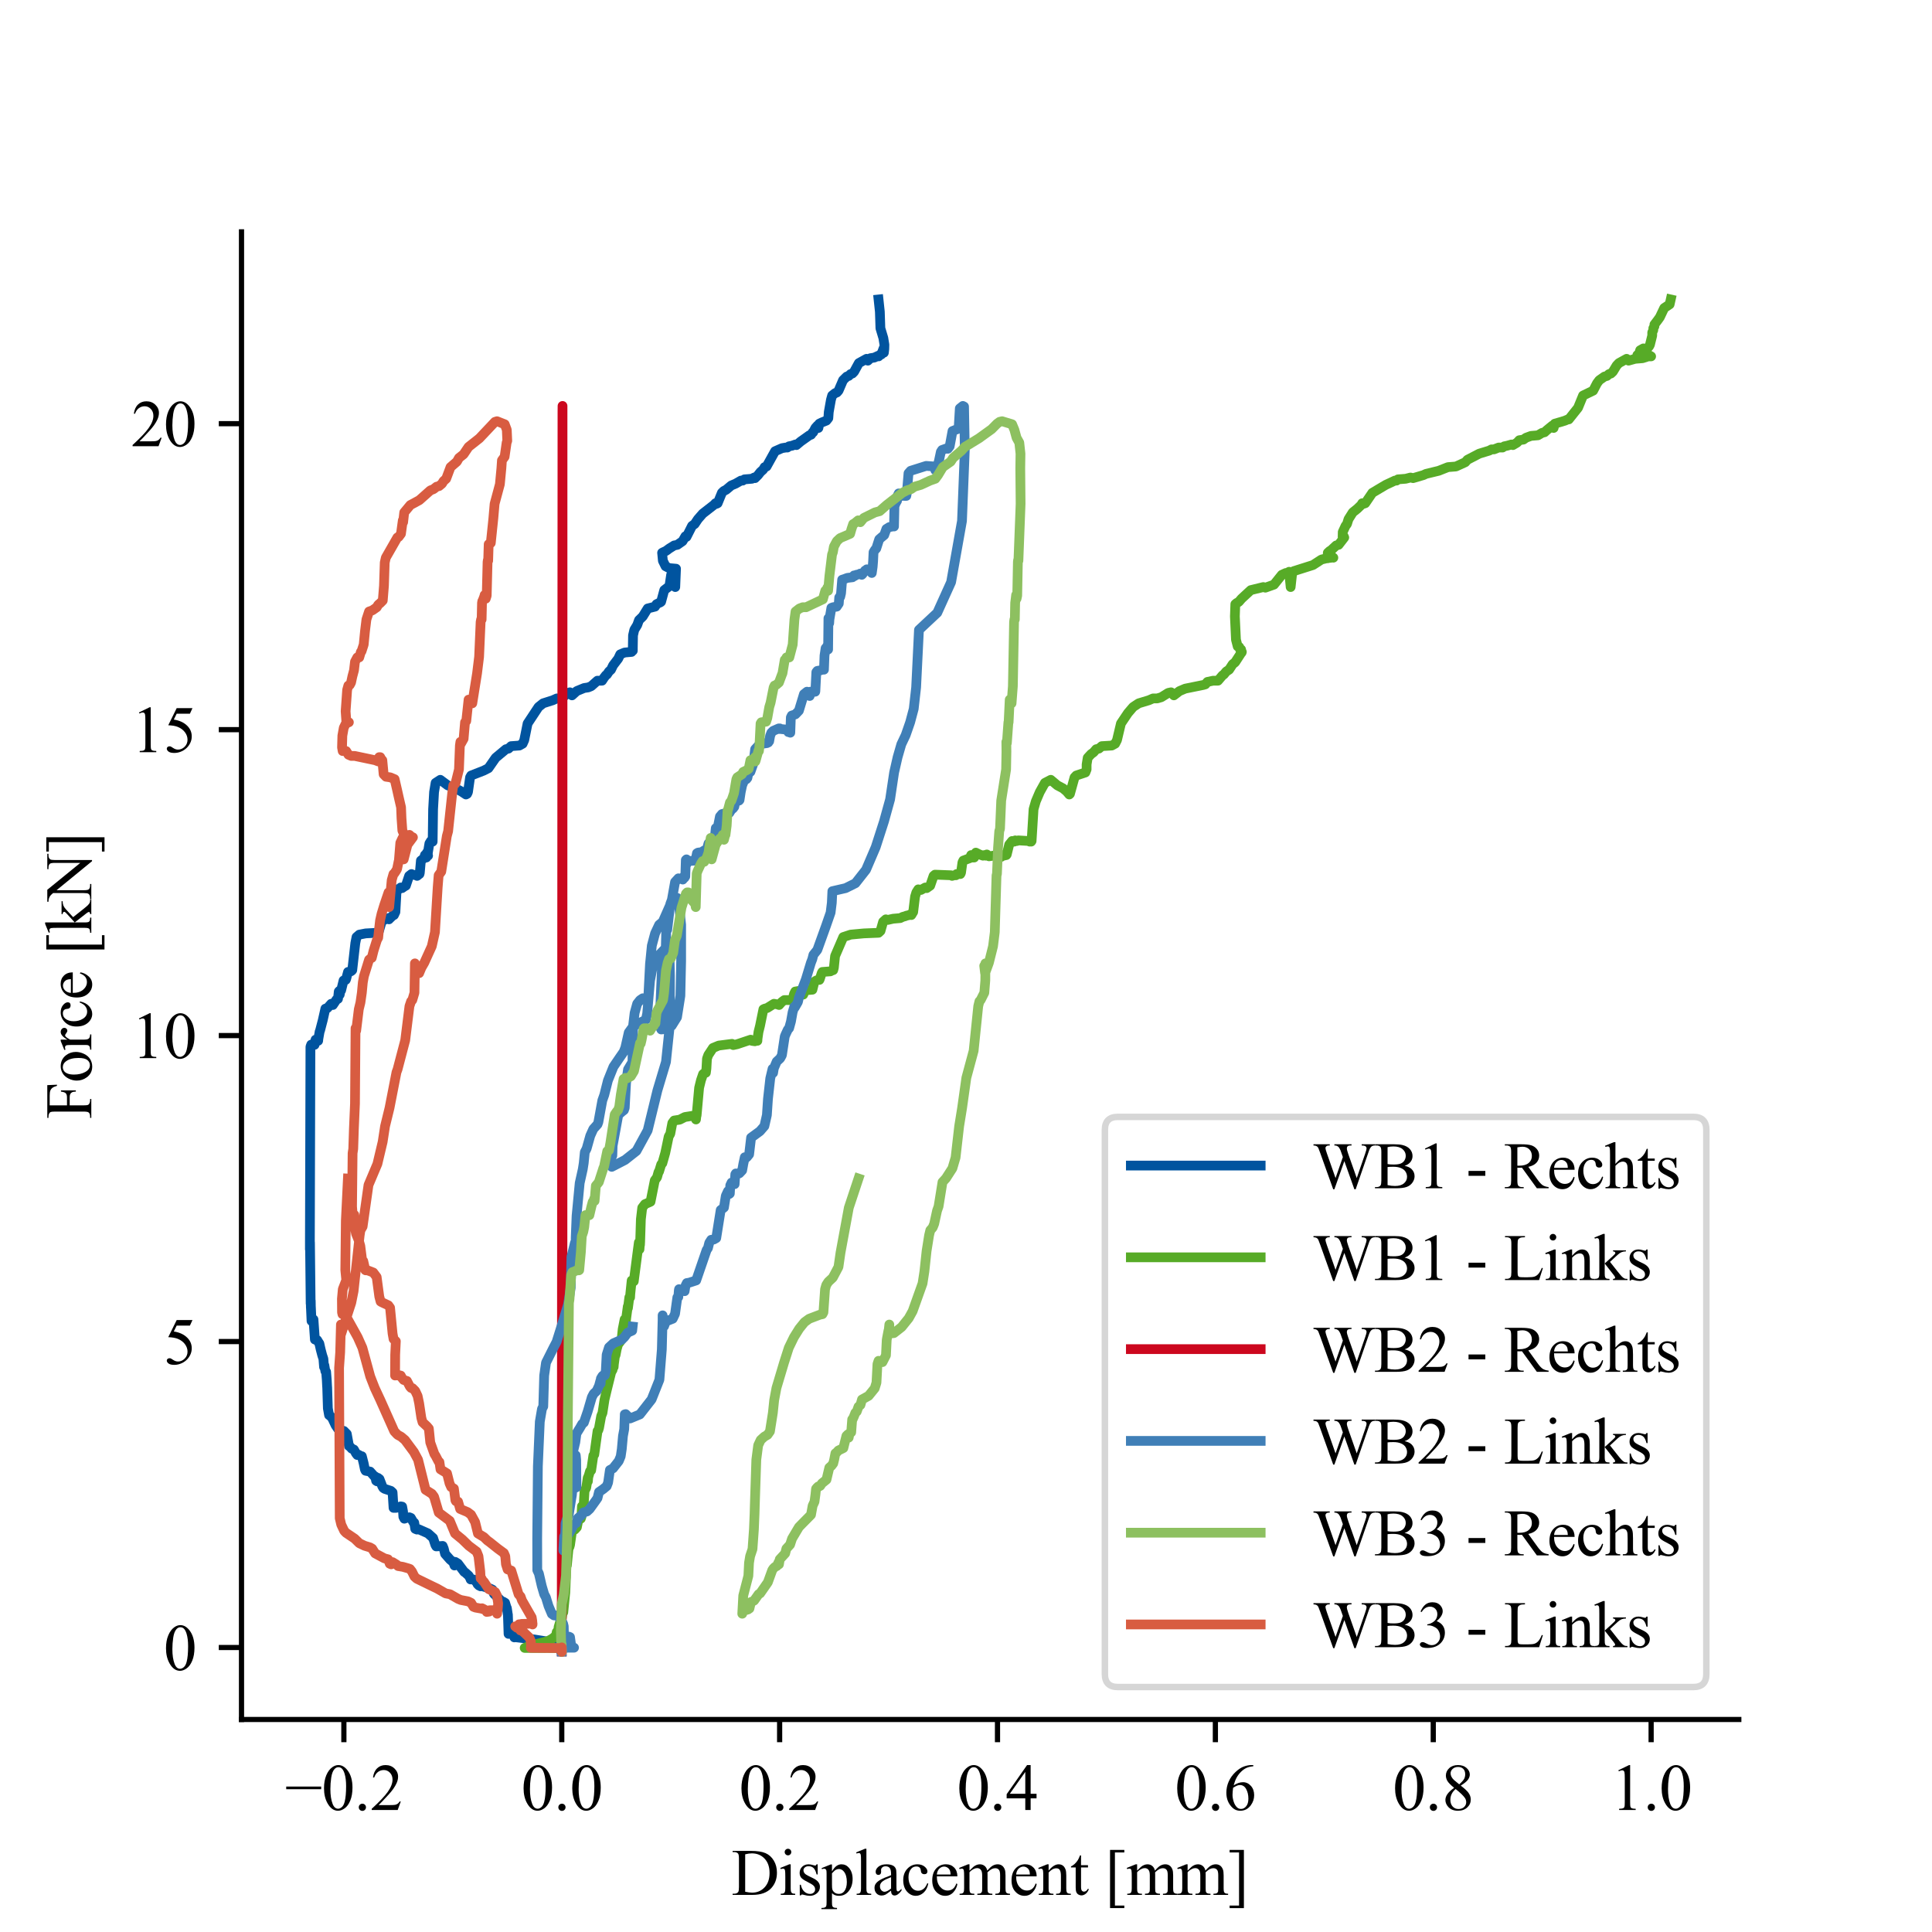 <?xml version="1.0" encoding="utf-8" standalone="no"?>
<!DOCTYPE svg PUBLIC "-//W3C//DTD SVG 1.1//EN"
  "http://www.w3.org/Graphics/SVG/1.1/DTD/svg11.dtd">
<svg xmlns:xlink="http://www.w3.org/1999/xlink" width="297.638pt" height="297.638pt" viewBox="0 0 297.638 297.638" xmlns="http://www.w3.org/2000/svg" version="1.1">
 <defs>
  <style type="text/css">*{stroke-linejoin: round; stroke-linecap: butt}</style>
 </defs>
 <g id="figure_1">
  <g id="patch_1">
   <path d="M 0 297.638 
L 297.638 297.638 
L 297.638 0 
L 0 0 
z
" style="fill: #ffffff"/>
  </g>
  <g id="axes_1">
   <g id="patch_2">
    <path d="M 37.205 264.898 
L 267.874 264.898 
L 267.874 35.717 
L 37.205 35.717 
z
" style="fill: #ffffff"/>
   </g>
   <g id="matplotlib.axis_1">
    <g id="xtick_1">
     <g id="line2d_1">
      <defs>
       <path id="mae8f50e9d0" d="M 0 0 
L 0 3.5 
" style="stroke: #000000; stroke-width: 0.8"/>
      </defs>
      <g>
       <use xlink:href="#mae8f50e9d0" x="52.976" y="264.898" style="stroke: #000000; stroke-width: 0.8"/>
      </g>
     </g>
     <g id="text_1">
      <!-- −0.2 -->
      <g transform="translate(43.907 278.841) scale(0.1 -0.1)">
       <defs>
        <path id="TimesNewRomanPSMT-2212" d="M 3484 2000 
L 116 2000 
L 116 2256 
L 3484 2256 
L 3484 2000 
z
" transform="scale(0.016)"/>
        <path id="TimesNewRomanPSMT-30" d="M 231 2094 
Q 231 2819 450 3342 
Q 669 3866 1031 4122 
Q 1313 4325 1613 4325 
Q 2100 4325 2488 3828 
Q 2972 3213 2972 2159 
Q 2972 1422 2759 906 
Q 2547 391 2217 158 
Q 1888 -75 1581 -75 
Q 975 -75 572 641 
Q 231 1244 231 2094 
z
M 844 2016 
Q 844 1141 1059 588 
Q 1238 122 1591 122 
Q 1759 122 1940 273 
Q 2122 425 2216 781 
Q 2359 1319 2359 2297 
Q 2359 3022 2209 3506 
Q 2097 3866 1919 4016 
Q 1791 4119 1609 4119 
Q 1397 4119 1231 3928 
Q 1006 3669 925 3112 
Q 844 2556 844 2016 
z
" transform="scale(0.016)"/>
        <path id="TimesNewRomanPSMT-2e" d="M 800 606 
Q 947 606 1047 504 
Q 1147 403 1147 259 
Q 1147 116 1045 14 
Q 944 -88 800 -88 
Q 656 -88 554 14 
Q 453 116 453 259 
Q 453 406 554 506 
Q 656 606 800 606 
z
" transform="scale(0.016)"/>
        <path id="TimesNewRomanPSMT-32" d="M 2934 816 
L 2638 0 
L 138 0 
L 138 116 
Q 1241 1122 1691 1759 
Q 2141 2397 2141 2925 
Q 2141 3328 1894 3587 
Q 1647 3847 1303 3847 
Q 991 3847 742 3664 
Q 494 3481 375 3128 
L 259 3128 
Q 338 3706 661 4015 
Q 984 4325 1469 4325 
Q 1984 4325 2329 3994 
Q 2675 3663 2675 3213 
Q 2675 2891 2525 2569 
Q 2294 2063 1775 1497 
Q 997 647 803 472 
L 1909 472 
Q 2247 472 2383 497 
Q 2519 522 2628 598 
Q 2738 675 2819 816 
L 2934 816 
z
" transform="scale(0.016)"/>
       </defs>
       <use xlink:href="#TimesNewRomanPSMT-2212"/>
       <use xlink:href="#TimesNewRomanPSMT-30" x="56.396"/>
       <use xlink:href="#TimesNewRomanPSMT-2e" x="106.396"/>
       <use xlink:href="#TimesNewRomanPSMT-32" x="131.396"/>
      </g>
     </g>
    </g>
    <g id="xtick_2">
     <g id="line2d_2">
      <g>
       <use xlink:href="#mae8f50e9d0" x="86.542" y="264.898" style="stroke: #000000; stroke-width: 0.8"/>
      </g>
     </g>
     <g id="text_2">
      <!-- 0.0 -->
      <g transform="translate(80.292 278.841) scale(0.1 -0.1)">
       <use xlink:href="#TimesNewRomanPSMT-30"/>
       <use xlink:href="#TimesNewRomanPSMT-2e" x="50"/>
       <use xlink:href="#TimesNewRomanPSMT-30" x="75"/>
      </g>
     </g>
    </g>
    <g id="xtick_3">
     <g id="line2d_3">
      <g>
       <use xlink:href="#mae8f50e9d0" x="120.107" y="264.898" style="stroke: #000000; stroke-width: 0.8"/>
      </g>
     </g>
     <g id="text_3">
      <!-- 0.2 -->
      <g transform="translate(113.857 278.841) scale(0.1 -0.1)">
       <use xlink:href="#TimesNewRomanPSMT-30"/>
       <use xlink:href="#TimesNewRomanPSMT-2e" x="50"/>
       <use xlink:href="#TimesNewRomanPSMT-32" x="75"/>
      </g>
     </g>
    </g>
    <g id="xtick_4">
     <g id="line2d_4">
      <g>
       <use xlink:href="#mae8f50e9d0" x="153.672" y="264.898" style="stroke: #000000; stroke-width: 0.8"/>
      </g>
     </g>
     <g id="text_4">
      <!-- 0.4 -->
      <g transform="translate(147.422 278.841) scale(0.1 -0.1)">
       <defs>
        <path id="TimesNewRomanPSMT-34" d="M 2978 1563 
L 2978 1119 
L 2409 1119 
L 2409 0 
L 1894 0 
L 1894 1119 
L 100 1119 
L 100 1519 
L 2066 4325 
L 2409 4325 
L 2409 1563 
L 2978 1563 
z
M 1894 1563 
L 1894 3666 
L 406 1563 
L 1894 1563 
z
" transform="scale(0.016)"/>
       </defs>
       <use xlink:href="#TimesNewRomanPSMT-30"/>
       <use xlink:href="#TimesNewRomanPSMT-2e" x="50"/>
       <use xlink:href="#TimesNewRomanPSMT-34" x="75"/>
      </g>
     </g>
    </g>
    <g id="xtick_5">
     <g id="line2d_5">
      <g>
       <use xlink:href="#mae8f50e9d0" x="187.238" y="264.898" style="stroke: #000000; stroke-width: 0.8"/>
      </g>
     </g>
     <g id="text_5">
      <!-- 0.6 -->
      <g transform="translate(180.988 278.841) scale(0.1 -0.1)">
       <defs>
        <path id="TimesNewRomanPSMT-36" d="M 2869 4325 
L 2869 4209 
Q 2456 4169 2195 4045 
Q 1934 3922 1679 3669 
Q 1425 3416 1258 3105 
Q 1091 2794 978 2366 
Q 1428 2675 1881 2675 
Q 2316 2675 2634 2325 
Q 2953 1975 2953 1425 
Q 2953 894 2631 456 
Q 2244 -75 1606 -75 
Q 1172 -75 869 213 
Q 275 772 275 1663 
Q 275 2231 503 2743 
Q 731 3256 1154 3653 
Q 1578 4050 1965 4187 
Q 2353 4325 2688 4325 
L 2869 4325 
z
M 925 2138 
Q 869 1716 869 1456 
Q 869 1156 980 804 
Q 1091 453 1309 247 
Q 1469 100 1697 100 
Q 1969 100 2183 356 
Q 2397 613 2397 1088 
Q 2397 1622 2184 2012 
Q 1972 2403 1581 2403 
Q 1463 2403 1327 2353 
Q 1191 2303 925 2138 
z
" transform="scale(0.016)"/>
       </defs>
       <use xlink:href="#TimesNewRomanPSMT-30"/>
       <use xlink:href="#TimesNewRomanPSMT-2e" x="50"/>
       <use xlink:href="#TimesNewRomanPSMT-36" x="75"/>
      </g>
     </g>
    </g>
    <g id="xtick_6">
     <g id="line2d_6">
      <g>
       <use xlink:href="#mae8f50e9d0" x="220.803" y="264.898" style="stroke: #000000; stroke-width: 0.8"/>
      </g>
     </g>
     <g id="text_6">
      <!-- 0.8 -->
      <g transform="translate(214.553 278.841) scale(0.1 -0.1)">
       <defs>
        <path id="TimesNewRomanPSMT-38" d="M 1228 2134 
Q 725 2547 579 2797 
Q 434 3047 434 3316 
Q 434 3728 753 4026 
Q 1072 4325 1600 4325 
Q 2113 4325 2425 4047 
Q 2738 3769 2738 3413 
Q 2738 3175 2569 2928 
Q 2400 2681 1866 2347 
Q 2416 1922 2594 1678 
Q 2831 1359 2831 1006 
Q 2831 559 2490 242 
Q 2150 -75 1597 -75 
Q 994 -75 656 303 
Q 388 606 388 966 
Q 388 1247 577 1523 
Q 766 1800 1228 2134 
z
M 1719 2469 
Q 2094 2806 2194 3001 
Q 2294 3197 2294 3444 
Q 2294 3772 2109 3958 
Q 1925 4144 1606 4144 
Q 1288 4144 1088 3959 
Q 888 3775 888 3528 
Q 888 3366 970 3203 
Q 1053 3041 1206 2894 
L 1719 2469 
z
M 1375 2016 
Q 1116 1797 991 1539 
Q 866 1281 866 981 
Q 866 578 1086 336 
Q 1306 94 1647 94 
Q 1984 94 2187 284 
Q 2391 475 2391 747 
Q 2391 972 2272 1150 
Q 2050 1481 1375 2016 
z
" transform="scale(0.016)"/>
       </defs>
       <use xlink:href="#TimesNewRomanPSMT-30"/>
       <use xlink:href="#TimesNewRomanPSMT-2e" x="50"/>
       <use xlink:href="#TimesNewRomanPSMT-38" x="75"/>
      </g>
     </g>
    </g>
    <g id="xtick_7">
     <g id="line2d_7">
      <g>
       <use xlink:href="#mae8f50e9d0" x="254.368" y="264.898" style="stroke: #000000; stroke-width: 0.8"/>
      </g>
     </g>
     <g id="text_7">
      <!-- 1.0 -->
      <g transform="translate(248.118 278.841) scale(0.1 -0.1)">
       <defs>
        <path id="TimesNewRomanPSMT-31" d="M 750 3822 
L 1781 4325 
L 1884 4325 
L 1884 747 
Q 1884 391 1914 303 
Q 1944 216 2037 169 
Q 2131 122 2419 116 
L 2419 0 
L 825 0 
L 825 116 
Q 1125 122 1212 167 
Q 1300 213 1334 289 
Q 1369 366 1369 747 
L 1369 3034 
Q 1369 3497 1338 3628 
Q 1316 3728 1258 3775 
Q 1200 3822 1119 3822 
Q 1003 3822 797 3725 
L 750 3822 
z
" transform="scale(0.016)"/>
       </defs>
       <use xlink:href="#TimesNewRomanPSMT-31"/>
       <use xlink:href="#TimesNewRomanPSMT-2e" x="50"/>
       <use xlink:href="#TimesNewRomanPSMT-30" x="75"/>
      </g>
     </g>
    </g>
    <g id="text_8">
     <!-- Displacement [mm] -->
     <g transform="translate(112.69 291.924) scale(0.1 -0.1)">
      <defs>
       <path id="TimesNewRomanPSMT-44" d="M 109 0 
L 109 116 
L 269 116 
Q 538 116 650 288 
Q 719 391 719 750 
L 719 3488 
Q 719 3884 631 3984 
Q 509 4122 269 4122 
L 109 4122 
L 109 4238 
L 1834 4238 
Q 2784 4238 3279 4022 
Q 3775 3806 4076 3303 
Q 4378 2800 4378 2141 
Q 4378 1256 3841 663 
Q 3238 0 2003 0 
L 109 0 
z
M 1319 306 
Q 1716 219 1984 219 
Q 2709 219 3187 728 
Q 3666 1238 3666 2109 
Q 3666 2988 3187 3494 
Q 2709 4000 1959 4000 
Q 1678 4000 1319 3909 
L 1319 306 
z
" transform="scale(0.016)"/>
       <path id="TimesNewRomanPSMT-69" d="M 928 4444 
Q 1059 4444 1151 4351 
Q 1244 4259 1244 4128 
Q 1244 3997 1151 3903 
Q 1059 3809 928 3809 
Q 797 3809 703 3903 
Q 609 3997 609 4128 
Q 609 4259 701 4351 
Q 794 4444 928 4444 
z
M 1188 2947 
L 1188 647 
Q 1188 378 1227 289 
Q 1266 200 1342 156 
Q 1419 113 1622 113 
L 1622 0 
L 231 0 
L 231 113 
Q 441 113 512 153 
Q 584 194 626 287 
Q 669 381 669 647 
L 669 1750 
Q 669 2216 641 2353 
Q 619 2453 572 2492 
Q 525 2531 444 2531 
Q 356 2531 231 2484 
L 188 2597 
L 1050 2947 
L 1188 2947 
z
" transform="scale(0.016)"/>
       <path id="TimesNewRomanPSMT-73" d="M 2050 2947 
L 2050 1972 
L 1947 1972 
Q 1828 2431 1642 2597 
Q 1456 2763 1169 2763 
Q 950 2763 815 2647 
Q 681 2531 681 2391 
Q 681 2216 781 2091 
Q 878 1963 1175 1819 
L 1631 1597 
Q 2266 1288 2266 781 
Q 2266 391 1970 151 
Q 1675 -88 1309 -88 
Q 1047 -88 709 6 
Q 606 38 541 38 
Q 469 38 428 -44 
L 325 -44 
L 325 978 
L 428 978 
Q 516 541 762 319 
Q 1009 97 1316 97 
Q 1531 97 1667 223 
Q 1803 350 1803 528 
Q 1803 744 1651 891 
Q 1500 1038 1047 1263 
Q 594 1488 453 1669 
Q 313 1847 313 2119 
Q 313 2472 555 2709 
Q 797 2947 1181 2947 
Q 1350 2947 1591 2875 
Q 1750 2828 1803 2828 
Q 1853 2828 1881 2850 
Q 1909 2872 1947 2947 
L 2050 2947 
z
" transform="scale(0.016)"/>
       <path id="TimesNewRomanPSMT-70" d="M -6 2578 
L 875 2934 
L 994 2934 
L 994 2266 
Q 1216 2644 1439 2795 
Q 1663 2947 1909 2947 
Q 2341 2947 2628 2609 
Q 2981 2197 2981 1534 
Q 2981 794 2556 309 
Q 2206 -88 1675 -88 
Q 1444 -88 1275 -22 
Q 1150 25 994 166 
L 994 -706 
Q 994 -1000 1030 -1079 
Q 1066 -1159 1155 -1206 
Q 1244 -1253 1478 -1253 
L 1478 -1369 
L -22 -1369 
L -22 -1253 
L 56 -1253 
Q 228 -1256 350 -1188 
Q 409 -1153 442 -1076 
Q 475 -1000 475 -688 
L 475 2019 
Q 475 2297 450 2372 
Q 425 2447 370 2484 
Q 316 2522 222 2522 
Q 147 2522 31 2478 
L -6 2578 
z
M 994 2081 
L 994 1013 
Q 994 666 1022 556 
Q 1066 375 1236 237 
Q 1406 100 1666 100 
Q 1978 100 2172 344 
Q 2425 663 2425 1241 
Q 2425 1897 2138 2250 
Q 1938 2494 1663 2494 
Q 1513 2494 1366 2419 
Q 1253 2363 994 2081 
z
" transform="scale(0.016)"/>
       <path id="TimesNewRomanPSMT-6c" d="M 1184 4444 
L 1184 647 
Q 1184 378 1223 290 
Q 1263 203 1344 158 
Q 1425 113 1647 113 
L 1647 0 
L 244 0 
L 244 113 
Q 441 113 512 153 
Q 584 194 625 287 
Q 666 381 666 647 
L 666 3247 
Q 666 3731 644 3842 
Q 622 3953 573 3993 
Q 525 4034 450 4034 
Q 369 4034 244 3984 
L 191 4094 
L 1044 4444 
L 1184 4444 
z
" transform="scale(0.016)"/>
       <path id="TimesNewRomanPSMT-61" d="M 1822 413 
Q 1381 72 1269 19 
Q 1100 -59 909 -59 
Q 613 -59 420 144 
Q 228 347 228 678 
Q 228 888 322 1041 
Q 450 1253 767 1440 
Q 1084 1628 1822 1897 
L 1822 2009 
Q 1822 2438 1686 2597 
Q 1550 2756 1291 2756 
Q 1094 2756 978 2650 
Q 859 2544 859 2406 
L 866 2225 
Q 866 2081 792 2003 
Q 719 1925 600 1925 
Q 484 1925 411 2006 
Q 338 2088 338 2228 
Q 338 2497 613 2722 
Q 888 2947 1384 2947 
Q 1766 2947 2009 2819 
Q 2194 2722 2281 2516 
Q 2338 2381 2338 1966 
L 2338 994 
Q 2338 584 2353 492 
Q 2369 400 2405 369 
Q 2441 338 2488 338 
Q 2538 338 2575 359 
Q 2641 400 2828 588 
L 2828 413 
Q 2478 -56 2159 -56 
Q 2006 -56 1915 50 
Q 1825 156 1822 413 
z
M 1822 616 
L 1822 1706 
Q 1350 1519 1213 1441 
Q 966 1303 859 1153 
Q 753 1003 753 825 
Q 753 600 887 451 
Q 1022 303 1197 303 
Q 1434 303 1822 616 
z
" transform="scale(0.016)"/>
       <path id="TimesNewRomanPSMT-63" d="M 2631 1088 
Q 2516 522 2178 217 
Q 1841 -88 1431 -88 
Q 944 -88 581 321 
Q 219 731 219 1428 
Q 219 2103 620 2525 
Q 1022 2947 1584 2947 
Q 2006 2947 2278 2723 
Q 2550 2500 2550 2259 
Q 2550 2141 2473 2067 
Q 2397 1994 2259 1994 
Q 2075 1994 1981 2113 
Q 1928 2178 1911 2362 
Q 1894 2547 1784 2644 
Q 1675 2738 1481 2738 
Q 1169 2738 978 2506 
Q 725 2200 725 1697 
Q 725 1184 976 792 
Q 1228 400 1656 400 
Q 1963 400 2206 609 
Q 2378 753 2541 1131 
L 2631 1088 
z
" transform="scale(0.016)"/>
       <path id="TimesNewRomanPSMT-65" d="M 681 1784 
Q 678 1147 991 784 
Q 1303 422 1725 422 
Q 2006 422 2214 576 
Q 2422 731 2563 1106 
L 2659 1044 
Q 2594 616 2278 264 
Q 1963 -88 1488 -88 
Q 972 -88 605 314 
Q 238 716 238 1394 
Q 238 2128 614 2539 
Q 991 2950 1559 2950 
Q 2041 2950 2350 2633 
Q 2659 2316 2659 1784 
L 681 1784 
z
M 681 1966 
L 2006 1966 
Q 1991 2241 1941 2353 
Q 1863 2528 1708 2628 
Q 1553 2728 1384 2728 
Q 1125 2728 920 2526 
Q 716 2325 681 1966 
z
" transform="scale(0.016)"/>
       <path id="TimesNewRomanPSMT-6d" d="M 1050 2338 
Q 1363 2650 1419 2697 
Q 1559 2816 1721 2881 
Q 1884 2947 2044 2947 
Q 2313 2947 2506 2790 
Q 2700 2634 2766 2338 
Q 3088 2713 3309 2830 
Q 3531 2947 3766 2947 
Q 3994 2947 4170 2830 
Q 4347 2713 4450 2447 
Q 4519 2266 4519 1878 
L 4519 647 
Q 4519 378 4559 278 
Q 4591 209 4675 161 
Q 4759 113 4950 113 
L 4950 0 
L 3538 0 
L 3538 113 
L 3597 113 
Q 3781 113 3884 184 
Q 3956 234 3988 344 
Q 4000 397 4000 647 
L 4000 1878 
Q 4000 2228 3916 2372 
Q 3794 2572 3525 2572 
Q 3359 2572 3192 2489 
Q 3025 2406 2788 2181 
L 2781 2147 
L 2788 2013 
L 2788 647 
Q 2788 353 2820 281 
Q 2853 209 2943 161 
Q 3034 113 3253 113 
L 3253 0 
L 1806 0 
L 1806 113 
Q 2044 113 2133 169 
Q 2222 225 2256 338 
Q 2272 391 2272 647 
L 2272 1878 
Q 2272 2228 2169 2381 
Q 2031 2581 1784 2581 
Q 1616 2581 1450 2491 
Q 1191 2353 1050 2181 
L 1050 647 
Q 1050 366 1089 281 
Q 1128 197 1204 155 
Q 1281 113 1516 113 
L 1516 0 
L 100 0 
L 100 113 
Q 297 113 375 155 
Q 453 197 493 289 
Q 534 381 534 647 
L 534 1741 
Q 534 2213 506 2350 
Q 484 2453 437 2492 
Q 391 2531 309 2531 
Q 222 2531 100 2484 
L 53 2597 
L 916 2947 
L 1050 2947 
L 1050 2338 
z
" transform="scale(0.016)"/>
       <path id="TimesNewRomanPSMT-6e" d="M 1034 2341 
Q 1538 2947 1994 2947 
Q 2228 2947 2397 2830 
Q 2566 2713 2666 2444 
Q 2734 2256 2734 1869 
L 2734 647 
Q 2734 375 2778 278 
Q 2813 200 2889 156 
Q 2966 113 3172 113 
L 3172 0 
L 1756 0 
L 1756 113 
L 1816 113 
Q 2016 113 2095 173 
Q 2175 234 2206 353 
Q 2219 400 2219 647 
L 2219 1819 
Q 2219 2209 2117 2386 
Q 2016 2563 1775 2563 
Q 1403 2563 1034 2156 
L 1034 647 
Q 1034 356 1069 288 
Q 1113 197 1189 155 
Q 1266 113 1500 113 
L 1500 0 
L 84 0 
L 84 113 
L 147 113 
Q 366 113 442 223 
Q 519 334 519 647 
L 519 1709 
Q 519 2225 495 2337 
Q 472 2450 423 2490 
Q 375 2531 294 2531 
Q 206 2531 84 2484 
L 38 2597 
L 900 2947 
L 1034 2947 
L 1034 2341 
z
" transform="scale(0.016)"/>
       <path id="TimesNewRomanPSMT-74" d="M 1031 3803 
L 1031 2863 
L 1700 2863 
L 1700 2644 
L 1031 2644 
L 1031 788 
Q 1031 509 1111 412 
Q 1191 316 1316 316 
Q 1419 316 1516 380 
Q 1613 444 1666 569 
L 1788 569 
Q 1678 263 1478 108 
Q 1278 -47 1066 -47 
Q 922 -47 784 33 
Q 647 113 581 261 
Q 516 409 516 719 
L 516 2644 
L 63 2644 
L 63 2747 
Q 234 2816 414 2980 
Q 594 3144 734 3369 
Q 806 3488 934 3803 
L 1031 3803 
z
" transform="scale(0.016)"/>
       <path id="TimesNewRomanPSMT-20" transform="scale(0.016)"/>
       <path id="TimesNewRomanPSMT-5b" d="M 1900 -1269 
L 525 -1269 
L 525 4334 
L 1900 4334 
L 1900 4088 
L 994 4088 
L 994 -1025 
L 1900 -1025 
L 1900 -1269 
z
" transform="scale(0.016)"/>
       <path id="TimesNewRomanPSMT-5d" d="M 234 4334 
L 1609 4334 
L 1609 -1272 
L 234 -1272 
L 234 -1025 
L 1141 -1025 
L 1141 4088 
L 234 4088 
L 234 4334 
z
" transform="scale(0.016)"/>
      </defs>
      <use xlink:href="#TimesNewRomanPSMT-44"/>
      <use xlink:href="#TimesNewRomanPSMT-69" x="72.217"/>
      <use xlink:href="#TimesNewRomanPSMT-73" x="100"/>
      <use xlink:href="#TimesNewRomanPSMT-70" x="138.916"/>
      <use xlink:href="#TimesNewRomanPSMT-6c" x="188.916"/>
      <use xlink:href="#TimesNewRomanPSMT-61" x="216.699"/>
      <use xlink:href="#TimesNewRomanPSMT-63" x="261.084"/>
      <use xlink:href="#TimesNewRomanPSMT-65" x="305.469"/>
      <use xlink:href="#TimesNewRomanPSMT-6d" x="349.854"/>
      <use xlink:href="#TimesNewRomanPSMT-65" x="427.637"/>
      <use xlink:href="#TimesNewRomanPSMT-6e" x="472.021"/>
      <use xlink:href="#TimesNewRomanPSMT-74" x="522.021"/>
      <use xlink:href="#TimesNewRomanPSMT-20" x="549.805"/>
      <use xlink:href="#TimesNewRomanPSMT-5b" x="574.805"/>
      <use xlink:href="#TimesNewRomanPSMT-6d" x="608.105"/>
      <use xlink:href="#TimesNewRomanPSMT-6d" x="685.889"/>
      <use xlink:href="#TimesNewRomanPSMT-5d" x="763.672"/>
     </g>
    </g>
   </g>
   <g id="matplotlib.axis_2">
    <g id="ytick_1">
     <g id="line2d_8">
      <defs>
       <path id="m49873ddeec" d="M 0 0 
L -3.5 0 
" style="stroke: #000000; stroke-width: 0.8"/>
      </defs>
      <g>
       <use xlink:href="#m49873ddeec" x="37.205" y="253.809" style="stroke: #000000; stroke-width: 0.8"/>
      </g>
     </g>
     <g id="text_9">
      <!-- 0 -->
      <g transform="translate(25.205 257.281) scale(0.1 -0.1)">
       <use xlink:href="#TimesNewRomanPSMT-30"/>
      </g>
     </g>
    </g>
    <g id="ytick_2">
     <g id="line2d_9">
      <g>
       <use xlink:href="#m49873ddeec" x="37.205" y="206.674" style="stroke: #000000; stroke-width: 0.8"/>
      </g>
     </g>
     <g id="text_10">
      <!-- 5 -->
      <g transform="translate(25.205 210.146) scale(0.1 -0.1)">
       <defs>
        <path id="TimesNewRomanPSMT-35" d="M 2778 4238 
L 2534 3706 
L 1259 3706 
L 981 3138 
Q 1809 3016 2294 2522 
Q 2709 2097 2709 1522 
Q 2709 1188 2573 903 
Q 2438 619 2231 419 
Q 2025 219 1772 97 
Q 1413 -75 1034 -75 
Q 653 -75 479 54 
Q 306 184 306 341 
Q 306 428 378 495 
Q 450 563 559 563 
Q 641 563 702 538 
Q 763 513 909 409 
Q 1144 247 1384 247 
Q 1750 247 2026 523 
Q 2303 800 2303 1197 
Q 2303 1581 2056 1914 
Q 1809 2247 1375 2428 
Q 1034 2569 447 2591 
L 1259 4238 
L 2778 4238 
z
" transform="scale(0.016)"/>
       </defs>
       <use xlink:href="#TimesNewRomanPSMT-35"/>
      </g>
     </g>
    </g>
    <g id="ytick_3">
     <g id="line2d_10">
      <g>
       <use xlink:href="#m49873ddeec" x="37.205" y="159.54" style="stroke: #000000; stroke-width: 0.8"/>
      </g>
     </g>
     <g id="text_11">
      <!-- 10 -->
      <g transform="translate(20.205 163.012) scale(0.1 -0.1)">
       <use xlink:href="#TimesNewRomanPSMT-31"/>
       <use xlink:href="#TimesNewRomanPSMT-30" x="50"/>
      </g>
     </g>
    </g>
    <g id="ytick_4">
     <g id="line2d_11">
      <g>
       <use xlink:href="#m49873ddeec" x="37.205" y="112.405" style="stroke: #000000; stroke-width: 0.8"/>
      </g>
     </g>
     <g id="text_12">
      <!-- 15 -->
      <g transform="translate(20.205 115.877) scale(0.1 -0.1)">
       <use xlink:href="#TimesNewRomanPSMT-31"/>
       <use xlink:href="#TimesNewRomanPSMT-35" x="50"/>
      </g>
     </g>
    </g>
    <g id="ytick_5">
     <g id="line2d_12">
      <g>
       <use xlink:href="#m49873ddeec" x="37.205" y="65.271" style="stroke: #000000; stroke-width: 0.8"/>
      </g>
     </g>
     <g id="text_13">
      <!-- 20 -->
      <g transform="translate(20.205 68.742) scale(0.1 -0.1)">
       <use xlink:href="#TimesNewRomanPSMT-32"/>
       <use xlink:href="#TimesNewRomanPSMT-30" x="50"/>
      </g>
     </g>
    </g>
    <g id="text_14">
     <!-- Force [kN] -->
     <g transform="translate(14.066 172.382) rotate(-90) scale(0.1 -0.1)">
      <defs>
       <path id="TimesNewRomanPSMT-46" d="M 1309 4006 
L 1309 2341 
L 2081 2341 
Q 2347 2341 2470 2458 
Q 2594 2575 2634 2922 
L 2750 2922 
L 2750 1488 
L 2634 1488 
Q 2631 1734 2570 1850 
Q 2509 1966 2401 2023 
Q 2294 2081 2081 2081 
L 1309 2081 
L 1309 750 
Q 1309 428 1350 325 
Q 1381 247 1481 191 
Q 1619 116 1769 116 
L 1922 116 
L 1922 0 
L 103 0 
L 103 116 
L 253 116 
Q 516 116 634 269 
Q 709 369 709 750 
L 709 3488 
Q 709 3809 669 3913 
Q 638 3991 541 4047 
Q 406 4122 253 4122 
L 103 4122 
L 103 4238 
L 3256 4238 
L 3297 3306 
L 3188 3306 
Q 3106 3603 2998 3742 
Q 2891 3881 2733 3943 
Q 2575 4006 2244 4006 
L 1309 4006 
z
" transform="scale(0.016)"/>
       <path id="TimesNewRomanPSMT-6f" d="M 1600 2947 
Q 2250 2947 2644 2453 
Q 2978 2031 2978 1484 
Q 2978 1100 2793 706 
Q 2609 313 2286 112 
Q 1963 -88 1566 -88 
Q 919 -88 538 428 
Q 216 863 216 1403 
Q 216 1797 411 2186 
Q 606 2575 925 2761 
Q 1244 2947 1600 2947 
z
M 1503 2744 
Q 1338 2744 1170 2645 
Q 1003 2547 900 2300 
Q 797 2053 797 1666 
Q 797 1041 1045 587 
Q 1294 134 1700 134 
Q 2003 134 2200 384 
Q 2397 634 2397 1244 
Q 2397 2006 2069 2444 
Q 1847 2744 1503 2744 
z
" transform="scale(0.016)"/>
       <path id="TimesNewRomanPSMT-72" d="M 1038 2947 
L 1038 2303 
Q 1397 2947 1775 2947 
Q 1947 2947 2059 2842 
Q 2172 2738 2172 2600 
Q 2172 2478 2090 2393 
Q 2009 2309 1897 2309 
Q 1788 2309 1652 2417 
Q 1516 2525 1450 2525 
Q 1394 2525 1328 2463 
Q 1188 2334 1038 2041 
L 1038 669 
Q 1038 431 1097 309 
Q 1138 225 1241 169 
Q 1344 113 1538 113 
L 1538 0 
L 72 0 
L 72 113 
Q 291 113 397 181 
Q 475 231 506 341 
Q 522 394 522 644 
L 522 1753 
Q 522 2253 501 2348 
Q 481 2444 426 2487 
Q 372 2531 291 2531 
Q 194 2531 72 2484 
L 41 2597 
L 906 2947 
L 1038 2947 
z
" transform="scale(0.016)"/>
       <path id="TimesNewRomanPSMT-6b" d="M 1047 4444 
L 1047 1594 
L 1775 2259 
Q 2006 2472 2044 2528 
Q 2069 2566 2069 2603 
Q 2069 2666 2017 2711 
Q 1966 2756 1847 2763 
L 1847 2863 
L 3091 2863 
L 3091 2763 
Q 2834 2756 2664 2684 
Q 2494 2613 2291 2428 
L 1556 1750 
L 2291 822 
Q 2597 438 2703 334 
Q 2853 188 2966 144 
Q 3044 113 3238 113 
L 3238 0 
L 1847 0 
L 1847 113 
Q 1966 116 2008 148 
Q 2050 181 2050 241 
Q 2050 313 1925 472 
L 1047 1594 
L 1047 644 
Q 1047 366 1086 278 
Q 1125 191 1197 153 
Q 1269 116 1509 113 
L 1509 0 
L 53 0 
L 53 113 
Q 272 113 381 166 
Q 447 200 481 272 
Q 528 375 528 628 
L 528 3234 
Q 528 3731 506 3842 
Q 484 3953 434 3995 
Q 384 4038 303 4038 
Q 238 4038 106 3984 
L 53 4094 
L 903 4444 
L 1047 4444 
z
" transform="scale(0.016)"/>
       <path id="TimesNewRomanPSMT-4e" d="M -84 4238 
L 1066 4238 
L 3656 1059 
L 3656 3503 
Q 3656 3894 3569 3991 
Q 3453 4122 3203 4122 
L 3056 4122 
L 3056 4238 
L 4531 4238 
L 4531 4122 
L 4381 4122 
Q 4113 4122 4000 3959 
Q 3931 3859 3931 3503 
L 3931 -69 
L 3819 -69 
L 1025 3344 
L 1025 734 
Q 1025 344 1109 247 
Q 1228 116 1475 116 
L 1625 116 
L 1625 0 
L 150 0 
L 150 116 
L 297 116 
Q 569 116 681 278 
Q 750 378 750 734 
L 750 3681 
Q 566 3897 470 3965 
Q 375 4034 191 4094 
Q 100 4122 -84 4122 
L -84 4238 
z
" transform="scale(0.016)"/>
      </defs>
      <use xlink:href="#TimesNewRomanPSMT-46"/>
      <use xlink:href="#TimesNewRomanPSMT-6f" x="55.615"/>
      <use xlink:href="#TimesNewRomanPSMT-72" x="105.615"/>
      <use xlink:href="#TimesNewRomanPSMT-63" x="138.916"/>
      <use xlink:href="#TimesNewRomanPSMT-65" x="183.301"/>
      <use xlink:href="#TimesNewRomanPSMT-20" x="227.686"/>
      <use xlink:href="#TimesNewRomanPSMT-5b" x="252.686"/>
      <use xlink:href="#TimesNewRomanPSMT-6b" x="285.986"/>
      <use xlink:href="#TimesNewRomanPSMT-4e" x="335.986"/>
      <use xlink:href="#TimesNewRomanPSMT-5d" x="408.203"/>
     </g>
    </g>
   </g>
   <g id="line2d_13">
    <path d="M 86.451 253.831 
L 86.446 254.435 
L 86.404 253.569 
L 86.038 253.16 
L 82.289 252.567 
L 79.271 252.207 
L 79.239 252.254 
L 79.208 252.105 
L 79.115 251.663 
L 78.838 251.437 
L 78.578 251.354 
L 78.467 251.244 
L 78.338 251.036 
L 78.347 251.135 
L 78.345 251.71 
L 78.246 248.736 
L 78.243 248.751 
L 78.237 248.767 
L 78.086 247.73 
L 78.029 247.638 
L 77.949 247.368 
L 77.815 246.924 
L 77.509 246.744 
L 77.301 246.71 
L 76.96 246.375 
L 76.863 246.283 
L 76.086 245.524 
L 75.866 244.897 
L 75.524 244.734 
L 74.101 244.307 
L 74.028 244.383 
L 73.965 244.307 
L 73.792 244.269 
L 73.564 244.043 
L 73.407 243.675 
L 73.329 243.675 
L 73.12 243.383 
L 72.959 243.336 
L 72.698 243.317 
L 72.503 243.326 
L 72.421 243.109 
L 72.218 242.751 
L 71.642 242.233 
L 71.516 242.167 
L 70.556 240.885 
L 70.13 240.621 
L 70.016 241.177 
L 69.789 240.555 
L 69.692 240.555 
L 69.339 240.262 
L 68.567 239.386 
L 68.366 238.575 
L 68.198 238.16 
L 67.208 238.236 
L 67.074 238.009 
L 66.721 236.935 
L 65.932 236.228 
L 64.489 235.587 
L 64.237 235.643 
L 63.969 235.53 
L 63.818 234.578 
L 63.7 234.531 
L 63.298 233.843 
L 63.063 233.748 
L 62.71 233.814 
L 62.291 233.965 
L 62.14 233.664 
L 62.089 232.843 
L 61.955 232.108 
L 61.737 232.07 
L 61.267 232.221 
L 61.032 232.297 
L 60.629 232.297 
L 60.596 231.788 
L 60.478 229.921 
L 60.21 229.676 
L 59.253 229.365 
L 59.035 229.214 
L 58.884 228.95 
L 58.464 227.857 
L 58.229 227.678 
L 58.095 228.215 
L 57.944 228.121 
L 57.81 227.47 
L 57.675 227.442 
L 57.021 226.707 
L 56.433 226.603 
L 56.316 226.575 
L 56.215 226.367 
L 56.014 225.396 
L 55.745 224.34 
L 55.628 224.35 
L 55.242 224.114 
L 55.04 224.152 
L 54.856 223.916 
L 54.52 223.313 
L 54.185 223.171 
L 53.899 222.841 
L 53.765 222.776 
L 53.429 220.909 
L 52.976 220.447 
L 52.439 220.315 
L 52.087 220.136 
L 51.701 219.57 
L 51.164 218.43 
L 50.828 218.09 
L 50.694 218.005 
L 50.509 216.969 
L 50.408 213.773 
L 50.392 213.575 
L 50.341 212.576 
L 50.241 211.331 
L 50.123 211.237 
L 49.972 210.341 
L 49.922 210.596 
L 49.821 209.342 
L 49.636 208.777 
L 49.402 207.881 
L 49.2 206.985 
L 49.016 206.703 
L 48.864 206.448 
L 48.512 206.363 
L 48.294 203.271 
L 48.16 203.516 
L 48.042 203.403 
L 47.992 203.488 
L 47.992 203.507 
L 47.891 201.263 
L 47.891 201.442 
L 47.874 200.387 
L 47.858 200.82 
L 47.757 191.403 
L 47.757 192.147 
L 47.74 192.468 
L 47.74 191.327 
L 47.824 161.255 
L 47.941 160.935 
L 48.193 160.831 
L 48.277 160.812 
L 48.462 160.963 
L 48.613 160.171 
L 48.663 160.379 
L 48.764 160.416 
L 48.898 160.247 
L 48.999 160.256 
L 49.016 160.341 
L 49.049 160.02 
L 49.25 158.88 
L 49.301 158.786 
L 49.62 157.56 
L 49.72 157.183 
L 50.123 155.392 
L 50.442 155.298 
L 51.029 154.638 
L 51.147 154.732 
L 51.281 154.826 
L 51.852 153.978 
L 52.07 153.884 
L 52.187 152.752 
L 52.238 152.847 
L 52.271 152.658 
L 52.305 153.035 
L 52.338 153.224 
L 52.456 152.564 
L 52.49 152.658 
L 52.557 152.564 
L 52.926 151.055 
L 53.094 150.961 
L 53.211 150.867 
L 53.262 150.961 
L 53.312 150.867 
L 53.614 149.736 
L 54.05 149.641 
L 54.185 149.547 
L 54.268 149.453 
L 54.738 145.305 
L 54.923 144.362 
L 55.359 143.985 
L 56.333 143.797 
L 58.095 143.702 
L 58.38 143.42 
L 58.85 141.817 
L 59.001 141.629 
L 59.169 141.723 
L 59.824 141.44 
L 59.924 141.629 
L 59.991 141.534 
L 60.109 141.44 
L 60.495 141.063 
L 60.696 140.969 
L 60.914 140.497 
L 61.082 137.481 
L 61.183 137.009 
L 61.317 137.104 
L 61.72 136.727 
L 61.938 136.821 
L 62.341 136.538 
L 62.526 136.444 
L 63.029 134.935 
L 63.398 134.653 
L 63.533 134.747 
L 64.204 134.841 
L 64.254 134.935 
L 64.321 134.841 
L 64.388 134.841 
L 64.489 134.653 
L 64.623 134.653 
L 64.674 134.464 
L 64.842 132.579 
L 65.328 132.202 
L 65.463 131.73 
L 65.681 132.107 
L 65.765 131.353 
L 65.832 131.542 
L 65.949 131.825 
L 65.916 131.825 
L 65.765 131.919 
L 65.647 131.825 
L 65.647 131.73 
L 65.546 131.73 
L 65.513 132.013 
L 65.58 131.73 
L 65.63 131.825 
L 65.882 131.73 
L 65.932 131.259 
L 66.151 129.939 
L 66.386 129.562 
L 66.503 129.656 
L 66.621 129.374 
L 66.637 129.468 
L 66.654 129.656 
L 66.721 124.66 
L 66.872 122.021 
L 67.107 120.607 
L 67.829 120.135 
L 68.97 120.984 
L 70.187 121.455 
L 71.07 121.926 
L 71.786 122.398 
L 71.961 122.303 
L 72.095 122.021 
L 72.416 119.758 
L 72.577 119.475 
L 74.508 118.721 
L 75.247 118.344 
L 76.361 116.741 
L 77.94 115.422 
L 78.34 115.327 
L 78.733 114.95 
L 80.013 114.856 
L 80.518 114.573 
L 80.767 114.008 
L 81.28 111.462 
L 82.962 108.917 
L 83.67 108.352 
L 85.155 107.88 
L 85.781 107.597 
L 86.297 107.597 
L 86.743 107.409 
L 87.48 106.749 
L 87.797 106.655 
L 88.121 107.126 
L 88.846 106.466 
L 89.987 105.995 
L 90.616 105.901 
L 91.08 105.712 
L 92.038 104.864 
L 92.751 104.864 
L 93.058 104.392 
L 93.35 104.015 
L 93.503 103.921 
L 93.815 103.45 
L 94.131 103.167 
L 94.451 102.507 
L 95.24 101.47 
L 95.55 100.81 
L 96.227 100.527 
L 97.298 100.433 
L 97.434 100.056 
L 97.469 100.15 
L 97.489 100.244 
L 97.489 99.867 
L 97.521 97.888 
L 97.715 97.039 
L 98.172 96.285 
L 98.444 95.531 
L 99.024 94.965 
L 99.78 93.74 
L 100.909 93.457 
L 101.142 93.08 
L 101.518 92.891 
L 101.742 92.797 
L 101.849 92.703 
L 102.18 91.477 
L 102.332 90.912 
L 102.947 90.44 
L 103.066 90.346 
L 103.165 90.063 
L 103.391 88.555 
L 103.66 88.272 
L 103.811 88.272 
L 103.928 88.084 
L 104.029 90.44 
L 104.147 87.612 
L 103.079 87.518 
L 102.535 87.235 
L 102.121 86.387 
L 102.002 85.161 
L 102.181 85.067 
L 102.594 84.879 
L 103.108 84.501 
L 103.861 84.03 
L 104.348 83.936 
L 105.154 83.37 
L 105.59 82.616 
L 105.758 82.71 
L 106.093 82.05 
L 106.379 81.485 
L 106.614 81.013 
L 107.016 80.731 
L 107.52 79.977 
L 108.258 79.128 
L 109.953 77.808 
L 110.222 77.526 
L 110.373 77.62 
L 110.558 77.526 
L 111.212 75.923 
L 111.497 75.64 
L 111.867 75.452 
L 112.655 74.792 
L 113.327 74.509 
L 114.149 74.038 
L 114.418 74.038 
L 114.686 73.849 
L 115.844 73.755 
L 116.18 73.566 
L 116.314 73.66 
L 116.784 73.189 
L 117.153 72.718 
L 117.573 72.341 
L 117.791 71.964 
L 118.093 71.869 
L 119.402 69.513 
L 120.476 69.041 
L 121.047 68.947 
L 121.298 68.947 
L 121.55 68.758 
L 122.02 68.664 
L 122.54 68.476 
L 122.691 68.57 
L 123.363 68.004 
L 123.631 67.816 
L 124.689 67.062 
L 124.957 66.967 
L 125.209 66.59 
L 125.276 66.59 
L 125.612 65.93 
L 125.947 65.553 
L 126.082 65.93 
L 126.216 65.271 
L 126.602 65.082 
L 126.837 64.988 
L 127.072 64.893 
L 127.307 64.799 
L 127.609 64.422 
L 127.676 63.479 
L 128.012 61.594 
L 128.196 60.934 
L 128.666 60.557 
L 128.935 60.463 
L 129.186 60.18 
L 129.874 58.577 
L 130.445 58.012 
L 130.747 57.918 
L 131.032 57.635 
L 131.318 57.54 
L 131.586 57.258 
L 132.308 55.938 
L 133.499 55.278 
L 133.701 55.561 
L 134.087 55.184 
L 134.691 55.089 
L 135.295 54.807 
L 135.362 54.901 
L 135.497 54.712 
L 135.631 54.618 
L 135.715 54.524 
L 135.765 54.618 
L 136.118 53.675 
L 136.168 54.335 
L 136.235 53.77 
L 136.252 53.11 
L 136.084 52.073 
L 135.631 50.565 
L 135.547 48.019 
L 135.346 46.134 
L 135.346 46.134 
" clip-path="url(#p8536647e4d)" style="fill: none; stroke: #00549f; stroke-width: 1.5; stroke-linecap: square"/>
   </g>
   <g id="line2d_14">
    <path d="M 86.496 253.831 
L 86.493 254.435 
L 86.496 253.79 
L 86.431 253.884 
L 84.435 253.873 
L 80.83 253.874 
L 81.517 253.569 
L 84.425 252.813 
L 85.127 252.416 
L 85.481 252.114 
L 85.602 252.254 
L 85.613 252.237 
L 85.763 251.437 
L 85.796 251.45 
L 85.998 251.055 
L 86.025 251.71 
L 86.052 250.674 
L 86.513 249.119 
L 86.542 249.165 
L 86.542 249.273 
L 86.651 248.598 
L 86.654 248.616 
L 86.694 248.231 
L 86.777 248.39 
L 87.085 245.328 
L 87.282 240.885 
L 87.329 241.177 
L 87.584 238.575 
L 87.604 238.16 
L 87.674 238.311 
L 87.718 238.339 
L 87.814 238.009 
L 88.079 236.152 
L 88.349 235.54 
L 88.414 235.587 
L 88.549 235.643 
L 88.874 235.285 
L 89.129 233.975 
L 89.265 233.739 
L 89.296 233.72 
L 89.326 233.814 
L 89.477 233.965 
L 89.579 233.664 
L 89.653 232.052 
L 89.797 232.306 
L 89.925 232.297 
L 89.957 231.269 
L 90.056 229.676 
L 90.306 229.214 
L 90.405 228.601 
L 90.541 227.678 
L 90.569 228.215 
L 90.631 227.47 
L 90.663 227.442 
L 90.897 226.641 
L 91.071 226.527 
L 91.41 224.227 
L 91.553 224.086 
L 92.058 220.447 
L 92.184 220.315 
L 92.286 219.976 
L 92.619 218.147 
L 92.815 217.666 
L 93.134 215.602 
L 93.49 214.103 
L 94.158 211.397 
L 94.367 211.039 
L 94.503 210.049 
L 94.537 210.596 
L 94.57 210.162 
L 94.731 208.965 
L 94.829 208.777 
L 95 207.881 
L 95.208 207.136 
L 95.529 206.703 
L 95.702 206.42 
L 95.764 206.363 
L 95.928 204.78 
L 96.163 203.573 
L 96.225 203.271 
L 96.312 203.356 
L 96.413 203.507 
L 96.423 203.554 
L 96.48 202.998 
L 96.715 201.263 
L 96.739 201.518 
L 96.802 201.028 
L 96.952 199.859 
L 96.965 199.915 
L 96.98 199.962 
L 97.041 199.812 
L 97.047 199.812 
L 97.071 199.878 
L 97.098 199.368 
L 97.313 197.276 
L 97.432 197.219 
L 97.637 197.398 
L 98.246 192.704 
L 98.419 191.403 
L 98.474 191.931 
L 98.516 192.468 
L 98.558 191.846 
L 98.578 191.855 
L 98.593 191.799 
L 98.62 191.327 
L 98.731 187.839 
L 98.937 186.067 
L 99.358 185.511 
L 100.218 185.134 
L 100.872 181.853 
L 101.22 181.372 
L 101.451 180.552 
L 101.528 180.486 
L 101.866 179.383 
L 102.039 179.204 
L 102.482 177.639 
L 102.727 176.489 
L 103.015 175.094 
L 103.262 174.661 
L 103.576 173.011 
L 103.861 172.624 
L 104.717 172.492 
L 105.506 172.087 
L 107.184 171.823 
L 107.218 172.464 
L 107.285 171.861 
L 107.318 171.832 
L 107.704 167.581 
L 107.99 166.412 
L 108.309 165.479 
L 108.678 165.177 
L 108.745 165.262 
L 108.829 164.63 
L 108.913 163.103 
L 109.114 162.537 
L 109.836 161.444 
L 110.725 161.076 
L 112.773 160.812 
L 112.957 161.001 
L 113.562 160.869 
L 115.643 160.171 
L 115.844 160.35 
L 116.297 160.416 
L 116.482 160.294 
L 116.666 160.256 
L 116.683 160.341 
L 116.7 160.02 
L 116.851 158.974 
L 117.086 158.031 
L 117.606 155.486 
L 117.808 155.392 
L 118.177 155.298 
L 119.234 154.638 
L 119.754 154.732 
L 120.023 154.826 
L 120.443 154.355 
L 120.829 154.072 
L 122.087 154.072 
L 122.322 153.129 
L 122.507 152.752 
L 123.077 152.658 
L 123.413 153.035 
L 123.749 153.224 
L 124.034 152.564 
L 125.158 152.47 
L 125.276 151.998 
L 125.461 151.244 
L 125.729 151.055 
L 126.048 150.961 
L 126.165 150.867 
L 126.233 150.961 
L 126.283 150.867 
L 126.585 149.924 
L 126.686 149.736 
L 127.928 149.641 
L 128.095 149.547 
L 128.364 149.453 
L 128.465 149.076 
L 128.649 147.285 
L 129.908 144.362 
L 131.049 143.985 
L 133.063 143.797 
L 135.346 143.702 
L 135.648 143.42 
L 136.05 142.006 
L 136.47 141.629 
L 136.755 141.723 
L 137.594 141.534 
L 138.685 141.44 
L 139.071 141.251 
L 139.424 141.157 
L 139.659 141.063 
L 140.078 140.969 
L 140.229 140.874 
L 140.397 140.969 
L 140.682 140.497 
L 140.968 138.141 
L 141.169 137.481 
L 141.471 137.009 
L 141.874 137.104 
L 142.545 136.727 
L 142.763 136.821 
L 143.301 136.444 
L 143.821 134.935 
L 144.039 134.747 
L 146.506 134.841 
L 146.674 134.935 
L 146.993 134.841 
L 147.261 134.841 
L 147.379 134.653 
L 147.949 134.653 
L 148.05 134.464 
L 148.268 132.862 
L 148.402 132.579 
L 149.409 132.202 
L 149.611 131.73 
L 149.829 132.107 
L 150.081 132.107 
L 150.332 131.353 
L 150.903 131.636 
L 151.44 131.825 
L 151.658 131.73 
L 151.86 131.825 
L 152.027 131.636 
L 152.363 131.919 
L 153.034 131.825 
L 153.353 131.73 
L 153.806 131.73 
L 154.041 131.919 
L 154.142 131.825 
L 154.226 132.013 
L 154.427 131.73 
L 154.595 131.825 
L 155.032 131.73 
L 155.099 131.636 
L 155.468 130.128 
L 155.921 129.562 
L 156.257 129.656 
L 156.408 129.468 
L 156.66 129.562 
L 156.878 129.468 
L 158.472 129.562 
L 158.623 129.656 
L 158.757 129.562 
L 158.858 129.656 
L 158.824 129.468 
L 158.875 129.562 
L 158.925 129.562 
L 159.227 124.66 
L 159.58 123.435 
L 160.184 122.021 
L 160.973 120.607 
L 161.879 120.135 
L 162.886 120.984 
L 163.775 121.455 
L 164.329 121.926 
L 164.732 122.398 
L 164.833 122.303 
L 165.538 119.758 
L 165.806 119.475 
L 167.216 119.004 
L 167.4 118.533 
L 167.4 117.778 
L 167.568 116.741 
L 168.089 116.176 
L 168.475 115.893 
L 168.877 115.422 
L 169.297 115.327 
L 169.733 114.95 
L 171.277 114.856 
L 171.797 114.573 
L 172.083 114.008 
L 172.687 111.462 
L 173.761 109.86 
L 174.567 108.917 
L 175.423 108.352 
L 176.983 107.88 
L 177.638 107.597 
L 178.276 107.597 
L 178.913 107.409 
L 179.971 106.749 
L 180.407 106.655 
L 180.843 107.126 
L 181.699 106.466 
L 182.589 106.089 
L 185.375 105.523 
L 185.694 105.429 
L 186.012 105.052 
L 186.902 104.864 
L 187.64 104.864 
L 188.043 104.392 
L 188.362 104.015 
L 188.53 103.921 
L 188.916 103.45 
L 189.352 103.167 
L 189.906 102.318 
L 190.275 102.035 
L 191.316 100.433 
L 191.282 100.527 
L 191.198 100.056 
L 191.165 100.15 
L 191.114 100.244 
L 190.913 99.679 
L 190.678 99.585 
L 190.409 98.548 
L 190.242 94.965 
L 190.309 93.08 
L 190.527 92.891 
L 190.728 92.797 
L 190.863 92.703 
L 191.265 92.232 
L 192.692 90.912 
L 194.622 90.44 
L 194.941 90.535 
L 196.267 90.063 
L 197.475 88.555 
L 198.096 88.272 
L 198.348 88.272 
L 198.599 88.084 
L 198.834 90.44 
L 199.053 88.461 
L 199.304 87.989 
L 202.275 87.047 
L 203.584 86.198 
L 204.356 86.01 
L 205.111 85.915 
L 205.279 85.821 
L 205.413 85.915 
L 205.044 85.633 
L 204.524 86.01 
L 204.557 85.161 
L 204.859 84.879 
L 205.044 84.784 
L 205.849 84.03 
L 206.219 83.936 
L 207.091 82.805 
L 207.007 82.616 
L 206.84 82.71 
L 206.856 81.956 
L 207.293 81.013 
L 207.511 80.731 
L 207.746 79.977 
L 208.4 78.94 
L 209.105 78.374 
L 209.693 77.808 
L 209.861 77.526 
L 210.062 77.62 
L 210.33 77.526 
L 211.421 75.923 
L 213.486 74.697 
L 214.895 74.038 
L 215.147 74.038 
L 215.365 73.849 
L 216.557 73.755 
L 217.295 73.566 
L 217.698 73.66 
L 219.292 73.189 
L 219.695 73.001 
L 221.642 72.529 
L 223.069 71.964 
L 224.294 71.869 
L 225.737 71.209 
L 226.073 70.832 
L 227.885 69.89 
L 229.429 69.418 
L 229.782 69.23 
L 230.151 69.23 
L 230.872 68.947 
L 231.477 68.947 
L 231.745 68.758 
L 232.198 68.664 
L 232.853 68.476 
L 233.071 68.57 
L 233.709 68.193 
L 234.061 67.816 
L 234.699 67.722 
L 235.085 67.439 
L 235.857 67.156 
L 236.931 67.062 
L 237.569 66.685 
L 237.955 66.59 
L 238.257 66.307 
L 238.827 65.836 
L 239.18 65.553 
L 239.348 65.93 
L 239.516 65.271 
L 240.17 65.082 
L 240.506 64.988 
L 240.808 64.893 
L 241.11 64.799 
L 241.529 64.611 
L 241.68 64.611 
L 243.107 62.82 
L 243.879 60.934 
L 245.44 60.18 
L 246.027 59.049 
L 246.38 58.577 
L 247.185 58.012 
L 247.554 57.918 
L 247.873 57.635 
L 248.175 57.54 
L 248.477 57.258 
L 249.048 56.315 
L 249.401 55.938 
L 250.592 55.278 
L 250.894 55.561 
L 251.901 55.278 
L 253.042 55.184 
L 253.344 55.089 
L 253.647 54.995 
L 253.831 54.901 
L 254.368 54.901 
L 254.033 54.712 
L 252.237 54.712 
L 252.337 54.618 
L 252.438 54.524 
L 252.489 54.618 
L 252.673 53.958 
L 253.177 53.675 
L 253.277 54.335 
L 253.613 53.77 
L 254.033 53.393 
L 254.184 53.11 
L 254.536 51.696 
L 254.536 51.224 
L 254.704 50.847 
L 254.704 50.565 
L 254.872 50.282 
L 254.872 49.999 
L 255.375 49.339 
L 255.711 48.868 
L 256.382 47.454 
L 257.221 46.888 
L 257.389 46.134 
L 257.389 46.134 
" clip-path="url(#p8536647e4d)" style="fill: none; stroke: #57ab27; stroke-width: 1.5; stroke-linecap: square"/>
   </g>
   <g id="line2d_15">
    <path d="M 86.542 254.435 
L 86.652 63.479 
L 86.661 62.537 
L 86.661 97.039 
L 86.647 238.877 
L 86.649 204.374 
" clip-path="url(#p8536647e4d)" style="fill: none; stroke: #cc071e; stroke-width: 1.5; stroke-linecap: square"/>
   </g>
   <g id="line2d_16">
    <path d="M 86.542 254.435 
L 86.542 253.769 
L 86.449 253.841 
L 85.771 253.85 
L 88.435 253.837 
L 88.069 253.838 
L 87.948 253.169 
L 87.815 252.207 
L 87.649 252.136 
L 86.964 252.256 
L 86.936 252.869 
L 86.879 251.741 
L 86.849 250.54 
L 86.74 250.115 
L 86.098 249.104 
L 85.721 248.869 
L 85.35 248.865 
L 85.018 248.633 
L 84.502 247.405 
L 84.103 246.101 
L 83.836 245.596 
L 83.462 244.325 
L 83.022 242.421 
L 82.772 241.893 
L 82.76 236.991 
L 82.863 225.915 
L 83.16 219.014 
L 83.494 217.053 
L 83.694 216.676 
L 83.833 211.925 
L 84.116 209.927 
L 85.285 207.598 
L 85.746 206.721 
L 86.35 204.798 
L 87.08 202.423 
L 87.522 200.943 
L 87.924 198.36 
L 88.037 193.618 
L 88.569 191.459 
L 88.619 191.45 
L 88.656 191.29 
L 88.68 191.742 
L 88.693 190.592 
L 88.824 187.311 
L 89.304 182.259 
L 89.779 180.128 
L 89.925 179.195 
L 90.094 177.498 
L 90.373 176.961 
L 90.934 174.972 
L 91.403 173.935 
L 92.056 173.209 
L 92.184 172.86 
L 92.79 169.532 
L 93.095 168.674 
L 93.651 166.469 
L 94.503 164.347 
L 95.426 162.99 
L 96.086 162.038 
L 96.338 161.387 
L 96.861 159.068 
L 97.543 158.126 
L 99.506 157.089 
L 99.704 156.146 
L 100.144 151.055 
L 100.505 149.17 
L 101.027 147.662 
L 102.463 146.153 
L 102.715 146.153 
L 102.957 145.871 
L 103.041 145.776 
L 103.126 146.436 
L 103.207 150.301 
L 103.192 157.937 
L 102.598 163.593 
L 101.278 167.996 
L 99.776 174.151 
L 98.044 177.319 
L 96.286 178.705 
L 94.245 179.76 
L 94.151 178.356 
L 94.334 178.035 
L 94.382 176.508 
L 95.253 171.757 
L 95.759 171.305 
L 96.123 171.022 
L 96.245 170.682 
L 96.447 166.846 
L 96.752 164.753 
L 97.434 163.622 
L 97.541 157.937 
L 97.767 156.052 
L 98.159 154.638 
L 98.608 154.072 
L 99.028 153.789 
L 99.382 153.789 
L 99.657 154.261 
L 99.849 154.072 
L 100.136 148.51 
L 100.417 145.682 
L 100.919 143.797 
L 101.54 142.477 
L 102.101 142.006 
L 103.559 138.706 
L 103.962 138.423 
L 104.331 138.329 
L 104.616 139.46 
L 104.935 142.477 
L 104.935 148.039 
L 104.818 153.412 
L 104.298 156.712 
L 103.475 158.031 
L 102.712 158.503 
L 101.871 158.597 
L 101.74 158.314 
L 101.703 155.675 
L 102.032 147.945 
L 102.493 147.473 
L 102.532 147.379 
L 102.633 143.514 
L 102.794 143.231 
L 103.262 139.272 
L 103.509 138.612 
L 103.996 135.878 
L 104.516 135.313 
L 105.137 135.407 
L 105.187 135.501 
L 105.355 135.03 
L 105.456 135.218 
L 105.472 135.124 
L 105.573 135.03 
L 105.573 135.03 
L 105.657 132.484 
L 105.774 132.673 
L 105.758 132.484 
L 105.758 132.39 
L 105.758 133.144 
L 105.808 132.579 
L 105.959 132.673 
L 107.033 132.579 
L 107.184 132.39 
L 107.369 131.447 
L 107.537 131.353 
L 108.208 131.259 
L 108.393 131.07 
L 108.594 130.976 
L 108.862 130.976 
L 109.148 129.939 
L 109.232 129.845 
L 109.316 129.939 
L 109.618 129.656 
L 109.786 129.751 
L 109.937 129.656 
L 110.054 129.656 
L 110.272 127.582 
L 110.373 127.677 
L 110.574 127.488 
L 110.91 125.791 
L 111.229 125.414 
L 111.632 125.32 
L 112.37 125.226 
L 112.538 124.943 
L 112.756 124.66 
L 112.907 124.566 
L 113.125 124.283 
L 113.26 123.623 
L 113.461 123.435 
L 113.847 123.34 
L 113.931 123.246 
L 114.115 122.021 
L 114.334 120.984 
L 114.837 119.758 
L 114.988 120.041 
L 115.139 119.852 
L 115.307 119.098 
L 115.609 118.91 
L 116.012 117.778 
L 116.113 117.213 
L 116.331 115.422 
L 116.683 115.045 
L 116.851 114.856 
L 117.019 114.856 
L 117.287 114.668 
L 117.506 114.573 
L 118.16 114.479 
L 118.294 114.29 
L 118.361 114.385 
L 118.395 114.29 
L 118.496 114.196 
L 118.647 113.348 
L 118.831 112.876 
L 119.117 112.594 
L 119.973 112.217 
L 120.057 112.311 
L 120.14 112.217 
L 120.275 112.311 
L 121.215 112.405 
L 121.449 112.782 
L 121.466 112.688 
L 121.55 112.782 
L 121.752 112.876 
L 121.835 110.52 
L 121.97 110.237 
L 122.54 110.048 
L 123.077 109.483 
L 123.849 106.937 
L 124.319 106.56 
L 124.487 106.655 
L 124.722 106.655 
L 124.739 107.22 
L 124.823 106.655 
L 124.84 106.56 
L 124.924 106.655 
L 125.595 106.56 
L 125.612 106.466 
L 125.763 103.544 
L 125.914 103.355 
L 126.434 103.261 
L 126.619 103.167 
L 126.937 103.167 
L 126.937 103.167 
L 127.021 100.999 
L 127.189 99.867 
L 127.256 99.867 
L 127.458 99.49 
L 127.575 99.585 
L 127.575 99.585 
L 127.575 100.056 
L 127.626 95.248 
L 127.676 95.531 
L 127.726 95.437 
L 127.743 96.002 
L 127.777 95.437 
L 128.079 93.646 
L 128.33 93.551 
L 128.901 93.457 
L 129.153 93.08 
L 129.153 93.08 
L 129.22 92.986 
L 129.287 92.043 
L 129.321 92.043 
L 129.438 91.949 
L 129.572 91.383 
L 129.74 89.309 
L 130.042 89.215 
L 130.546 89.026 
L 131.334 88.932 
L 131.569 88.649 
L 131.653 88.744 
L 131.922 88.555 
L 132.392 88.461 
L 132.509 88.366 
L 132.761 88.555 
L 132.862 88.461 
L 133.264 87.895 
L 133.382 87.895 
L 133.533 87.707 
L 134.221 87.801 
L 134.305 88.272 
L 134.439 87.33 
L 134.506 86.481 
L 134.574 85.067 
L 134.808 84.69 
L 134.993 84.501 
L 135.446 83.087 
L 135.765 82.805 
L 136.218 82.428 
L 136.554 81.485 
L 137.007 81.202 
L 137.51 81.108 
L 137.611 81.013 
L 137.729 81.108 
L 137.729 81.108 
L 137.796 77.997 
L 137.98 77.526 
L 138.199 77.148 
L 138.266 76.394 
L 138.45 76.017 
L 138.668 76.111 
L 139.021 76.394 
L 139.105 76.3 
L 139.323 76.394 
L 139.625 76.394 
L 139.709 75.923 
L 139.961 72.906 
L 140.296 72.529 
L 142.68 71.775 
L 144.005 71.869 
L 144.089 72.435 
L 144.19 71.869 
L 144.425 71.775 
L 144.643 71.021 
L 144.945 69.607 
L 145.13 69.324 
L 145.919 69.041 
L 146.019 69.136 
L 146.305 68.758 
L 146.741 66.402 
L 147.681 66.025 
L 147.865 62.914 
L 148.335 62.537 
L 148.52 62.631 
L 148.637 69.23 
L 148.201 80.259 
L 146.523 89.686 
L 144.391 94.4 
L 141.572 97.039 
L 141.136 105.901 
L 140.766 109.2 
L 140.213 111.274 
L 139.524 113.254 
L 138.853 114.668 
L 138.282 116.647 
L 137.745 119.004 
L 137.124 123.152 
L 136.185 126.545 
L 134.909 130.505 
L 133.416 133.993 
L 131.788 136.067 
L 130.277 136.821 
L 128.23 137.292 
L 128.146 139.083 
L 127.961 140.592 
L 127.24 142.666 
L 125.914 146.342 
L 125.31 147.096 
L 125.142 147.756 
L 124.924 148.322 
L 124.151 150.867 
L 123.077 153.695 
L 122.926 154.355 
L 122.44 155.203 
L 122.356 155.109 
L 122.104 155.957 
L 121.852 157.372 
L 121.567 158.408 
L 121.382 158.597 
L 121.03 159.351 
L 120.896 159.681 
L 120.459 162.556 
L 120.191 163.047 
L 119.654 163.546 
L 119.217 164.583 
L 119.1 165.29 
L 119.016 164.659 
L 118.664 166.129 
L 118.311 169.287 
L 118.143 171.785 
L 117.757 173.482 
L 117.069 174.274 
L 115.71 175.264 
L 115.408 177.837 
L 115.072 178.252 
L 114.887 178.403 
L 114.736 178.28 
L 114.518 179.289 
L 114.334 180.307 
L 113.914 180.75 
L 113.662 180.863 
L 113.461 180.854 
L 113.36 180.779 
L 113.276 180.911 
L 113.176 182.428 
L 112.924 182.353 
L 112.706 182.183 
L 112.504 182.607 
L 112.437 183.871 
L 112.353 183.946 
L 112.152 183.503 
L 111.816 184.229 
L 111.531 186.029 
L 111.027 186.416 
L 110.339 190.743 
L 109.953 190.96 
L 109.567 190.997 
L 109.265 191.469 
L 109.064 192.279 
L 108.862 192.572 
L 107.251 197.257 
L 106.177 197.606 
L 105.808 197.662 
L 105.607 198.068 
L 105.472 198.916 
L 105.321 198.595 
L 104.935 198.756 
L 104.717 199.048 
L 104.616 198.605 
L 104.583 198.765 
L 104.499 199.821 
L 104.432 199.812 
L 104.348 199.878 
L 103.996 202.404 
L 103.643 203.158 
L 102.881 203.46 
L 102.65 203.356 
L 102.306 204.308 
L 102.215 204.091 
L 102.079 202.64 
L 102.077 203.375 
L 101.958 207.9 
L 101.587 212.557 
L 100.386 215.583 
L 98.575 217.902 
L 97.073 218.524 
L 96.391 217.855 
L 96.247 217.892 
L 96.254 217.892 
L 96.165 220.183 
L 95.972 221.22 
L 95.79 223.237 
L 95.624 224.359 
L 95.329 225.076 
L 94.441 226.207 
L 93.961 226.461 
L 93.684 228.394 
L 93.471 228.95 
L 92.937 229.393 
L 92.278 229.855 
L 92.05 230.788 
L 91.719 231.26 
L 90.843 232.476 
L 90.427 232.853 
L 89.873 233.004 
L 89.643 233.371 
L 89.029 233.899 
L 88.785 234.625 
L 88.384 234.87 
L 88.034 235.615 
L 87.642 236.237 
L 87.282 236.774 
L 87.307 236.247 
L 87.35 236.162 
L 87.35 236.275 
L 87.26 237.972 
L 87.037 238.415 
L 86.798 238.877 
L 86.8 238.613 
L 86.914 236.708 
L 87.047 236.492 
L 87.087 235.992 
L 87.129 234.682 
L 87.364 233.918 
L 87.611 233.4 
L 87.988 231.005 
L 88.101 230.355 
L 88.218 229.073 
L 88.404 225.434 
L 88.606 224.416 
L 88.7 224.208 
L 88.767 224.906 
L 88.797 229.129 
L 88.53 229.252 
L 88.101 226.141 
L 88.042 224.246 
L 88.346 223.36 
L 88.633 222.172 
L 88.807 220.843 
L 89.356 219.957 
L 89.688 219.372 
L 89.952 219.156 
L 90.539 217.44 
L 91.179 215.243 
L 91.457 214.715 
L 91.91 214.291 
L 92.283 213.49 
L 92.508 212.66 
L 92.54 213.141 
L 92.57 212.378 
L 92.803 211.982 
L 92.916 211.887 
L 93.067 211.953 
L 93.184 211.859 
L 93.327 211.18 
L 93.458 208.711 
L 93.817 207.57 
L 94.488 206.948 
L 95.801 206.373 
L 96.2 205.977 
L 96.697 205.307 
L 97.395 204.996 
L 97.462 204.374 
L 97.462 204.374 
" clip-path="url(#p8536647e4d)" style="fill: none; stroke: #407fb7; stroke-width: 1.5; stroke-linecap: square"/>
   </g>
   <g id="line2d_17">
    <path d="M 86.542 253.843 
L 86.563 254.48 
L 86.448 252.807 
L 86.401 251.001 
L 86.404 251.185 
L 86.542 247.141 
L 86.854 245.611 
L 87.194 242.732 
L 87.416 235.172 
L 87.481 218.43 
L 87.648 200.698 
L 87.73 200.198 
L 88 196.39 
L 88.185 195.975 
L 88.436 195.899 
L 88.834 195.711 
L 89.192 195.701 
L 89.233 195.673 
L 89.487 192.902 
L 89.63 190.441 
L 89.863 189.753 
L 90.005 189.037 
L 90.195 187.198 
L 90.484 187.264 
L 90.598 187.189 
L 90.798 187.208 
L 91.113 185.869 
L 91.308 185.153 
L 91.403 185.106 
L 91.551 184.634 
L 91.6 185.011 
L 91.798 182.664 
L 92.003 182.428 
L 92.253 182.117 
L 92.951 179.949 
L 93.052 179.742 
L 93.55 177.338 
L 93.825 177.206 
L 94.025 176.122 
L 94.701 171.7 
L 95.007 171.248 
L 95.222 171.022 
L 95.404 170.466 
L 95.643 168.646 
L 96.064 166.223 
L 96.316 166.063 
L 96.608 166.12 
L 97.183 165.809 
L 97.667 165.017 
L 98.597 160.709 
L 98.709 160.765 
L 98.84 160.218 
L 99.152 158.503 
L 99.234 158.408 
L 99.414 158.503 
L 99.499 158.408 
L 99.572 158.503 
L 99.637 158.408 
L 99.872 158.503 
L 100.152 158.786 
L 100.428 158.314 
L 100.621 158.126 
L 100.718 158.031 
L 100.931 157.372 
L 100.971 157.654 
L 101.137 156.052 
L 101.29 155.675 
L 102.146 154.072 
L 102.306 152.941 
L 102.592 149.547 
L 102.854 148.322 
L 103.052 147.756 
L 103.341 147.662 
L 103.71 146.813 
L 103.979 144.834 
L 104.264 144.174 
L 104.986 139.837 
L 105.674 137.669 
L 105.858 137.481 
L 106.043 137.481 
L 106.429 138.518 
L 107.117 139.272 
L 107.184 139.743 
L 107.201 139.178 
L 107.335 134.558 
L 107.47 134.181 
L 107.99 133.05 
L 108.225 132.673 
L 108.409 132.767 
L 108.493 132.767 
L 108.745 132.296 
L 108.779 132.39 
L 109.148 131.353 
L 109.483 129.091 
L 109.634 132.39 
L 110.255 130.128 
L 110.893 129.185 
L 111.279 128.902 
L 111.346 128.619 
L 111.531 129.374 
L 111.699 128.714 
L 111.766 128.619 
L 111.951 127.205 
L 112.085 124.849 
L 112.152 124.754 
L 112.454 123.623 
L 112.689 123.34 
L 113.075 122.209 
L 113.444 120.041 
L 113.578 119.758 
L 114.3 119.287 
L 114.501 118.91 
L 115.089 118.627 
L 115.341 118.438 
L 115.609 117.119 
L 115.962 117.024 
L 116.314 116.647 
L 116.364 117.307 
L 116.431 117.119 
L 116.851 115.61 
L 116.918 115.705 
L 116.985 115.139 
L 117.17 111.462 
L 117.287 111.274 
L 118.026 111.18 
L 118.21 110.614 
L 118.513 108.917 
L 118.714 108.257 
L 119.184 105.901 
L 119.318 105.618 
L 119.57 105.523 
L 120.006 105.146 
L 120.459 103.921 
L 120.543 103.732 
L 120.896 101.658 
L 121.03 101.564 
L 121.164 101.281 
L 121.601 101.281 
L 122.121 99.302 
L 122.389 95.437 
L 122.557 94.211 
L 123.161 93.74 
L 123.665 93.551 
L 124.185 93.551 
L 126.77 92.326 
L 127.139 91.006 
L 127.34 91.006 
L 127.458 90.535 
L 127.575 91.006 
L 127.777 88.744 
L 128.179 85.444 
L 128.314 85.067 
L 128.465 84.219 
L 128.918 83.37 
L 129.421 82.899 
L 130.965 82.239 
L 131.183 81.485 
L 131.435 80.731 
L 131.637 80.636 
L 132.207 80.165 
L 132.543 80.448 
L 133.08 79.788 
L 134.792 78.94 
L 135.513 78.751 
L 136.587 77.808 
L 139.004 75.923 
L 139.709 75.546 
L 140.347 75.357 
L 140.884 74.98 
L 141.857 74.697 
L 143.284 74.038 
L 144.089 73.755 
L 144.509 73.189 
L 145.247 71.964 
L 146.456 71.115 
L 146.825 70.55 
L 148.134 69.418 
L 148.637 68.853 
L 150.802 67.533 
L 152.766 66.119 
L 153.605 65.271 
L 153.991 64.988 
L 154.377 64.893 
L 155.921 65.365 
L 156.274 66.213 
L 156.609 67.439 
L 157.029 68.193 
L 157.213 69.89 
L 157.18 72.152 
L 157.23 77.62 
L 156.894 86.387 
L 156.844 86.293 
L 156.811 86.575 
L 156.71 91.76 
L 156.609 92.232 
L 156.576 92.137 
L 156.542 91.666 
L 156.475 92.232 
L 156.391 92.891 
L 156.391 92.891 
L 156.341 95.437 
L 156.274 95.437 
L 156.223 95.814 
L 156.039 105.712 
L 155.837 108.352 
L 155.686 108.069 
L 155.552 107.786 
L 155.384 111.274 
L 155.35 111.274 
L 155.116 114.479 
L 155.048 114.573 
L 155.032 114.29 
L 155.048 115.799 
L 154.998 118.533 
L 154.243 123.34 
L 154.058 127.677 
L 153.941 128.054 
L 153.756 130.599 
L 153.588 134.653 
L 153.521 134.841 
L 153.253 143.608 
L 152.984 145.776 
L 152.346 148.322 
L 151.759 149.924 
L 151.625 148.793 
L 151.709 148.887 
L 151.809 148.416 
L 151.793 151.055 
L 151.641 152.941 
L 151.071 154.072 
L 150.886 154.261 
L 150.702 155.015 
L 149.997 161.878 
L 148.872 166.044 
L 148.218 170.692 
L 147.765 173.501 
L 147.211 178.337 
L 146.724 179.987 
L 145.734 181.523 
L 145.197 182.108 
L 144.593 185.86 
L 144.358 186.52 
L 143.921 188.528 
L 143.687 189.112 
L 143.317 189.536 
L 143.133 190.3 
L 142.747 192.722 
L 142.411 195.871 
L 142.126 197.719 
L 140.599 201.989 
L 139.994 203.083 
L 138.903 204.44 
L 137.712 205.373 
L 137.057 205.449 
L 136.99 204.864 
L 137.007 204.054 
L 136.906 205.006 
L 136.873 204.996 
L 136.655 206.128 
L 136.604 206.429 
L 136.487 208.795 
L 135.95 209.842 
L 135.614 209.653 
L 135.413 209.71 
L 135.346 209.644 
L 135.312 209.738 
L 135.178 210.143 
L 135.027 213 
L 134.758 213.876 
L 133.818 215.036 
L 132.795 215.602 
L 132.56 216.441 
L 132.258 216.705 
L 131.989 217.459 
L 131.771 217.657 
L 131.553 218.213 
L 131.351 218.665 
L 131.318 218.637 
L 131.284 218.675 
L 131.133 220.664 
L 130.881 220.796 
L 130.747 221.475 
L 130.63 220.975 
L 130.395 221.211 
L 129.925 223.087 
L 129.153 223.464 
L 128.951 223.699 
L 128.7 223.897 
L 128.515 224.849 
L 128.364 225.453 
L 128.095 225.811 
L 127.76 226.103 
L 127.323 227.951 
L 126.602 228.535 
L 126.367 228.903 
L 126.098 229.044 
L 126.048 229.007 
L 126.014 229.11 
L 125.897 229.139 
L 125.746 229.346 
L 125.729 229.337 
L 125.712 229.374 
L 125.628 230.223 
L 125.477 231.354 
L 125.192 231.967 
L 124.94 233.362 
L 123.564 234.757 
L 123.077 235.257 
L 122.02 237.038 
L 121.718 237.962 
L 121.147 238.584 
L 120.963 239.31 
L 120.124 240.225 
L 120.006 240.998 
L 119.956 240.658 
L 119.905 240.762 
L 119.671 241.262 
L 119.402 241.384 
L 119.15 241.629 
L 118.966 241.903 
L 118.294 243.76 
L 117.103 245.474 
L 116.868 245.601 
L 116.18 246.577 
L 115.811 246.773 
L 115.727 246.778 
L 115.71 246.808 
L 115.643 247.004 
L 115.458 247.8 
L 115.425 247.781 
L 115.391 247.766 
L 115.257 247.944 
L 114.468 248.184 
L 114.384 248.354 
L 114.401 248.113 
L 114.401 248.114 
L 114.35 248.605 
L 114.501 245.824 
L 115.29 242.77 
L 115.391 240.762 
L 115.559 239.744 
L 115.928 238.641 
L 116.146 235.606 
L 116.247 233.164 
L 116.28 231.957 
L 116.515 224.878 
L 116.801 222.662 
L 117.187 221.842 
L 117.741 221.333 
L 118.244 221.041 
L 118.613 220.513 
L 119.066 217.647 
L 119.268 215.696 
L 119.62 213.82 
L 120.778 209.945 
L 121.517 207.636 
L 122.305 206.014 
L 123.128 204.695 
L 123.933 203.695 
L 124.655 203.168 
L 126.316 202.536 
L 126.702 202.46 
L 126.854 202.178 
L 127.105 198.614 
L 127.29 197.964 
L 127.609 197.474 
L 128.297 196.833 
L 129.17 195.183 
L 129.488 192.977 
L 130.764 186.058 
L 132.258 181.561 
L 132.258 181.561 
" clip-path="url(#p8536647e4d)" style="fill: none; stroke: #8dc060; stroke-width: 1.5; stroke-linecap: square"/>
   </g>
   <g id="line2d_18">
    <path d="M 86.542 253.843 
L 86.542 253.791 
L 86.542 254.48 
L 86.479 253.898 
L 81.772 253.856 
L 81.812 253.845 
L 81.772 252.807 
L 81.559 252.29 
L 80.659 251.444 
L 80.233 251.001 
L 80.183 251.185 
L 80.189 250.895 
L 80.072 250.663 
L 79.817 250.566 
L 79.661 250.781 
L 79.37 250.557 
L 79.493 250.566 
L 80.015 250.389 
L 79.959 250.234 
L 80.094 250.256 
L 80.314 250.175 
L 82.045 250.136 
L 82.039 250.162 
L 82.039 250.261 
L 81.995 249.679 
L 81.913 249.174 
L 80.414 246.555 
L 80.204 245.965 
L 79.894 245.611 
L 78.761 241.95 
L 78.202 241.78 
L 77.945 240.979 
L 77.84 239.744 
L 77.63 239.263 
L 76.678 238.566 
L 75.426 237.566 
L 75.084 237.321 
L 74.55 236.803 
L 73.631 236.247 
L 73.193 234.484 
L 72.572 233.353 
L 72.046 232.957 
L 70.887 232.466 
L 70.744 231.948 
L 70.569 231.345 
L 70.237 231.269 
L 70.158 231.128 
L 69.927 229.327 
L 69.507 229.092 
L 69.255 228.526 
L 68.869 226.989 
L 67.862 226.367 
L 67.695 225.236 
L 67.56 225.151 
L 67.107 224.284 
L 66.923 224.001 
L 66.285 222.219 
L 66.067 220.079 
L 65.781 219.74 
L 65.093 219.099 
L 64.909 218.43 
L 64.573 216.186 
L 64.338 215.064 
L 63.969 214.282 
L 63.549 213.858 
L 63.331 213.82 
L 63.147 213.613 
L 62.693 212.745 
L 62.19 212.594 
L 61.955 212.312 
L 61.737 211.916 
L 61.317 211.821 
L 61.284 211.906 
L 61.217 211.831 
L 60.982 211.85 
L 60.948 211.821 
L 60.864 211.906 
L 60.881 208.711 
L 60.982 206.627 
L 60.629 206.278 
L 60.478 205.439 
L 60.092 201.461 
L 59.824 201.094 
L 58.749 200.585 
L 58.632 200.509 
L 58.431 199.746 
L 58.028 196.738 
L 57.508 196.041 
L 56.652 195.711 
L 56.333 195.701 
L 56.282 195.673 
L 55.964 194.278 
L 55.863 194.24 
L 55.779 194.089 
L 55.51 191.949 
L 55.259 191.063 
L 54.856 190.064 
L 54.654 189.037 
L 54.587 187.151 
L 54.386 187.264 
L 54.336 187.208 
L 54.235 185.869 
L 54.319 177.658 
L 54.42 176.989 
L 54.52 173.906 
L 54.688 170.022 
L 54.772 158.408 
L 54.789 158.503 
L 54.822 158.408 
L 54.856 158.597 
L 54.873 158.786 
L 54.906 158.503 
L 55.275 155.486 
L 55.527 154.449 
L 55.745 152.941 
L 55.896 151.338 
L 56.064 150.396 
L 56.853 147.85 
L 57.088 147.662 
L 57.273 147.568 
L 57.558 146.436 
L 58.061 144.834 
L 58.263 144.457 
L 58.347 143.608 
L 58.548 141.817 
L 58.783 140.78 
L 59.186 139.46 
L 59.857 137.481 
L 59.975 139.272 
L 59.975 139.272 
L 59.958 139.743 
L 60.344 135.595 
L 60.612 134.653 
L 60.747 134.558 
L 60.998 134.181 
L 61.166 133.898 
L 61.418 132.673 
L 61.468 132.767 
L 61.451 132.579 
L 61.67 129.845 
L 62.022 129.091 
L 62.19 132.39 
L 62.777 130.128 
L 63.616 128.996 
L 63.381 128.902 
L 63.079 128.619 
L 62.844 129.279 
L 62.66 129.374 
L 62.408 128.714 
L 62.291 128.619 
L 61.989 127.96 
L 61.854 126.074 
L 61.787 124.377 
L 61.418 122.775 
L 61.166 121.643 
L 60.797 120.041 
L 60.126 119.758 
L 59.471 119.664 
L 59.102 119.287 
L 58.901 117.119 
L 58.783 117.024 
L 58.582 116.647 
L 58.414 116.647 
L 58.28 117.307 
L 57.793 117.119 
L 54.654 116.459 
L 54.117 116.459 
L 53.681 116.27 
L 53.329 115.705 
L 53.027 115.61 
L 52.792 115.705 
L 52.691 115.139 
L 52.741 113.348 
L 52.959 112.122 
L 53.278 111.462 
L 53.748 111.274 
L 53.58 111.18 
L 53.446 111.18 
L 53.345 110.991 
L 53.245 109.577 
L 53.48 106.278 
L 53.664 105.618 
L 53.882 105.523 
L 54.084 105.146 
L 54.285 104.204 
L 54.537 103.261 
L 54.688 101.941 
L 55.04 101.281 
L 55.343 101.281 
L 55.594 100.433 
L 55.695 100.339 
L 56.031 99.302 
L 56.232 97.228 
L 56.45 95.437 
L 56.853 94.211 
L 57.373 94.023 
L 58.045 93.551 
L 58.263 93.174 
L 58.598 92.891 
L 58.968 92.514 
L 59.152 90.252 
L 59.27 86.67 
L 59.438 85.915 
L 61.217 82.805 
L 61.418 82.71 
L 61.77 82.239 
L 62.056 80.165 
L 62.106 80.448 
L 62.274 78.94 
L 63.214 77.808 
L 64.607 77.054 
L 66.302 75.546 
L 66.788 75.357 
L 67.258 74.98 
L 67.644 74.886 
L 68.097 74.509 
L 68.316 74.132 
L 68.735 73.755 
L 69.406 71.964 
L 70.387 71.115 
L 70.707 70.55 
L 71.419 69.984 
L 72.179 68.853 
L 73.849 67.533 
L 76.254 64.988 
L 76.569 64.893 
L 77.758 65.365 
L 78.075 66.213 
L 78.15 67.91 
L 78.05 68.193 
L 77.739 70.361 
L 77.326 70.927 
L 77.242 72.152 
L 77.009 74.603 
L 76.198 77.62 
L 76.002 79.882 
L 75.611 83.653 
L 75.297 83.936 
L 75.285 83.842 
L 75.264 84.501 
L 75.207 86.387 
L 75.155 86.293 
L 75.113 86.575 
L 74.982 91.76 
L 74.834 92.232 
L 74.693 91.854 
L 74.656 91.666 
L 74.616 91.854 
L 74.366 92.514 
L 74.305 92.609 
L 74.255 92.891 
L 74.198 95.437 
L 74.117 95.437 
L 74.044 95.814 
L 73.809 101.187 
L 73.496 103.732 
L 72.76 108.352 
L 72.374 107.88 
L 72.186 107.786 
L 71.83 111.085 
L 71.639 111.274 
L 71.422 113.819 
L 70.999 114.573 
L 70.93 114.29 
L 70.848 114.856 
L 70.707 118.533 
L 70.168 120.701 
L 69.888 120.984 
L 69.834 120.984 
L 69.675 122.115 
L 69.037 128.054 
L 68.836 128.808 
L 67.98 134.276 
L 67.577 134.841 
L 67.426 136.727 
L 67.007 143.608 
L 66.52 145.776 
L 65.362 148.322 
L 64.925 149.076 
L 64.573 149.924 
L 64.321 149.924 
L 64.137 148.793 
L 64.019 149.076 
L 64.002 148.887 
L 63.969 148.793 
L 63.919 148.416 
L 63.851 152.941 
L 63.516 154.072 
L 63.331 154.261 
L 63.079 155.015 
L 62.425 160.266 
L 61.25 164.734 
L 61.082 165.186 
L 60.008 170.692 
L 59.32 173.501 
L 58.951 175.905 
L 58.145 179.299 
L 56.769 182.56 
L 55.863 188.961 
L 55.527 189.536 
L 55.41 190.3 
L 54.47 198.925 
L 54.117 200.688 
L 52.54 205.543 
L 52.506 205.449 
L 52.523 204.054 
L 52.406 208.343 
L 52.238 210.747 
L 52.338 233.899 
L 52.573 234.88 
L 53.027 235.841 
L 53.312 236.143 
L 54.638 237.038 
L 55.359 237.745 
L 56.165 238.132 
L 57.004 238.386 
L 57.34 238.584 
L 57.793 239.31 
L 59.219 240.074 
L 59.79 240.225 
L 60.042 240.903 
L 60.26 240.998 
L 60.478 240.658 
L 61.133 241.064 
L 61.334 241.262 
L 62.072 241.384 
L 62.928 241.629 
L 63.163 241.714 
L 63.465 242.101 
L 63.851 242.883 
L 64.204 243.204 
L 66.503 244.325 
L 67.342 244.726 
L 68.651 245.474 
L 69.323 245.601 
L 70.578 246.318 
L 70.997 246.488 
L 72.103 246.702 
L 72.573 246.928 
L 72.946 247.54 
L 73.251 247.658 
L 74.038 247.8 
L 74.27 247.766 
L 74.339 247.888 
L 74.403 247.833 
L 74.946 248.133 
L 74.955 248.113 
L 74.988 248.329 
L 75.361 248.275 
L 75.411 248.072 
L 76.574 248.051 
L 76.583 248.605 
L 76.646 247.953 
L 76.673 248.024 
L 76.746 247.009 
L 76.561 245.824 
L 76.284 245.27 
L 75.295 244.816 
L 74.552 243.684 
L 74.336 243.496 
L 74.213 243.222 
L 74.044 243.157 
L 73.988 242.054 
L 73.711 239.744 
L 73.429 239.037 
L 72.211 238.123 
L 71.222 237.161 
L 70.098 236.237 
L 69.289 234.295 
L 67.594 233.023 
L 66.872 230.581 
L 66.537 230.129 
L 65.563 229.516 
L 64.405 224.878 
L 63.767 223.699 
L 62.391 221.842 
L 61.787 221.333 
L 61.25 221.041 
L 60.747 220.513 
L 58.598 215.696 
L 57.726 213.82 
L 57.038 212.057 
L 55.829 207.636 
L 55.108 206.014 
L 53.245 202.658 
L 52.943 202.536 
L 52.758 202.46 
L 52.691 202.178 
L 52.674 200.094 
L 52.808 198.614 
L 53.345 197.21 
L 53.194 195.654 
L 53.278 188.037 
L 53.597 181.561 
L 53.597 181.561 
" clip-path="url(#p8536647e4d)" style="fill: none; stroke: #d85c41; stroke-width: 1.5; stroke-linecap: square"/>
   </g>
   <g id="patch_3">
    <path d="M 37.205 264.898 
L 37.205 35.717 
" style="fill: none; stroke: #000000; stroke-width: 0.8; stroke-linejoin: miter; stroke-linecap: square"/>
   </g>
   <g id="patch_4">
    <path d="M 37.205 264.898 
L 267.874 264.898 
" style="fill: none; stroke: #000000; stroke-width: 0.8; stroke-linejoin: miter; stroke-linecap: square"/>
   </g>
   <g id="legend_1">
    <g id="patch_5">
     <path d="M 172.216 259.898 
L 260.874 259.898 
Q 262.874 259.898 262.874 257.898 
L 262.874 174.063 
Q 262.874 172.063 260.874 172.063 
L 172.216 172.063 
Q 170.216 172.063 170.216 174.063 
L 170.216 257.898 
Q 170.216 259.898 172.216 259.898 
z
" style="fill: #ffffff; opacity: 0.8; stroke: #cccccc; stroke-linejoin: miter"/>
    </g>
    <g id="line2d_19">
     <path d="M 174.216 179.563 
L 184.216 179.563 
L 194.216 179.563 
" style="fill: none; stroke: #00549f; stroke-width: 1.5; stroke-linecap: square"/>
    </g>
    <g id="text_15">
     <!-- WB1 - Rechts -->
     <g transform="translate(202.216 183.063) scale(0.1 -0.1)">
      <defs>
       <path id="TimesNewRomanPSMT-57" d="M 5991 4238 
L 5991 4122 
Q 5825 4122 5722 4062 
Q 5619 4003 5525 3841 
Q 5463 3731 5328 3319 
L 4147 -97 
L 4022 -97 
L 3056 2613 
L 2097 -97 
L 1984 -97 
L 725 3422 
Q 584 3816 547 3888 
Q 484 4006 376 4064 
Q 269 4122 84 4122 
L 84 4238 
L 1653 4238 
L 1653 4122 
L 1578 4122 
Q 1413 4122 1325 4047 
Q 1238 3972 1238 3866 
Q 1238 3756 1375 3363 
L 2209 984 
L 2913 3006 
L 2788 3363 
L 2688 3647 
Q 2622 3803 2541 3922 
Q 2500 3981 2441 4022 
Q 2363 4078 2284 4103 
Q 2225 4122 2097 4122 
L 2097 4238 
L 3747 4238 
L 3747 4122 
L 3634 4122 
Q 3459 4122 3378 4047 
Q 3297 3972 3297 3844 
Q 3297 3684 3438 3288 
L 4250 984 
L 5056 3319 
Q 5194 3706 5194 3856 
Q 5194 3928 5148 3990 
Q 5103 4053 5034 4078 
Q 4916 4122 4725 4122 
L 4725 4238 
L 5991 4238 
z
" transform="scale(0.016)"/>
       <path id="TimesNewRomanPSMT-42" d="M 2956 2163 
Q 3397 2069 3616 1863 
Q 3919 1575 3919 1159 
Q 3919 844 3719 555 
Q 3519 266 3170 133 
Q 2822 0 2106 0 
L 106 0 
L 106 116 
L 266 116 
Q 531 116 647 284 
Q 719 394 719 750 
L 719 3488 
Q 719 3881 628 3984 
Q 506 4122 266 4122 
L 106 4122 
L 106 4238 
L 1938 4238 
Q 2450 4238 2759 4163 
Q 3228 4050 3475 3764 
Q 3722 3478 3722 3106 
Q 3722 2788 3528 2536 
Q 3334 2284 2956 2163 
z
M 1319 2331 
Q 1434 2309 1582 2298 
Q 1731 2288 1909 2288 
Q 2366 2288 2595 2386 
Q 2825 2484 2947 2687 
Q 3069 2891 3069 3131 
Q 3069 3503 2766 3765 
Q 2463 4028 1881 4028 
Q 1569 4028 1319 3959 
L 1319 2331 
z
M 1319 306 
Q 1681 222 2034 222 
Q 2600 222 2897 476 
Q 3194 731 3194 1106 
Q 3194 1353 3059 1581 
Q 2925 1809 2622 1940 
Q 2319 2072 1872 2072 
Q 1678 2072 1540 2065 
Q 1403 2059 1319 2044 
L 1319 306 
z
" transform="scale(0.016)"/>
       <path id="TimesNewRomanPSMT-2d" d="M 259 1672 
L 1875 1672 
L 1875 1200 
L 259 1200 
L 259 1672 
z
" transform="scale(0.016)"/>
       <path id="TimesNewRomanPSMT-52" d="M 4325 0 
L 3194 0 
L 1759 1981 
Q 1600 1975 1500 1975 
Q 1459 1975 1412 1976 
Q 1366 1978 1316 1981 
L 1316 750 
Q 1316 350 1403 253 
Q 1522 116 1759 116 
L 1925 116 
L 1925 0 
L 109 0 
L 109 116 
L 269 116 
Q 538 116 653 291 
Q 719 388 719 750 
L 719 3488 
Q 719 3888 631 3984 
Q 509 4122 269 4122 
L 109 4122 
L 109 4238 
L 1653 4238 
Q 2328 4238 2648 4139 
Q 2969 4041 3192 3777 
Q 3416 3513 3416 3147 
Q 3416 2756 3161 2468 
Q 2906 2181 2372 2063 
L 3247 847 
Q 3547 428 3762 290 
Q 3978 153 4325 116 
L 4325 0 
z
M 1316 2178 
Q 1375 2178 1419 2176 
Q 1463 2175 1491 2175 
Q 2097 2175 2405 2437 
Q 2713 2700 2713 3106 
Q 2713 3503 2464 3751 
Q 2216 4000 1806 4000 
Q 1625 4000 1316 3941 
L 1316 2178 
z
" transform="scale(0.016)"/>
       <path id="TimesNewRomanPSMT-68" d="M 1041 4444 
L 1041 2350 
Q 1388 2731 1591 2839 
Q 1794 2947 1997 2947 
Q 2241 2947 2416 2812 
Q 2591 2678 2675 2391 
Q 2734 2191 2734 1659 
L 2734 647 
Q 2734 375 2778 275 
Q 2809 200 2884 156 
Q 2959 113 3159 113 
L 3159 0 
L 1753 0 
L 1753 113 
L 1819 113 
Q 2019 113 2097 173 
Q 2175 234 2206 353 
Q 2216 403 2216 647 
L 2216 1659 
Q 2216 2128 2167 2275 
Q 2119 2422 2012 2495 
Q 1906 2569 1756 2569 
Q 1603 2569 1437 2487 
Q 1272 2406 1041 2159 
L 1041 647 
Q 1041 353 1073 281 
Q 1106 209 1195 161 
Q 1284 113 1503 113 
L 1503 0 
L 84 0 
L 84 113 
Q 275 113 384 172 
Q 447 203 484 290 
Q 522 378 522 647 
L 522 3238 
Q 522 3728 498 3840 
Q 475 3953 426 3993 
Q 378 4034 297 4034 
Q 231 4034 84 3984 
L 41 4094 
L 897 4444 
L 1041 4444 
z
" transform="scale(0.016)"/>
      </defs>
      <use xlink:href="#TimesNewRomanPSMT-57"/>
      <use xlink:href="#TimesNewRomanPSMT-42" x="94.385"/>
      <use xlink:href="#TimesNewRomanPSMT-31" x="161.084"/>
      <use xlink:href="#TimesNewRomanPSMT-20" x="211.084"/>
      <use xlink:href="#TimesNewRomanPSMT-2d" x="236.084"/>
      <use xlink:href="#TimesNewRomanPSMT-20" x="269.385"/>
      <use xlink:href="#TimesNewRomanPSMT-52" x="294.385"/>
      <use xlink:href="#TimesNewRomanPSMT-65" x="361.084"/>
      <use xlink:href="#TimesNewRomanPSMT-63" x="405.469"/>
      <use xlink:href="#TimesNewRomanPSMT-68" x="449.854"/>
      <use xlink:href="#TimesNewRomanPSMT-74" x="499.854"/>
      <use xlink:href="#TimesNewRomanPSMT-73" x="527.637"/>
     </g>
    </g>
    <g id="line2d_20">
     <path d="M 174.216 193.702 
L 184.216 193.702 
L 194.216 193.702 
" style="fill: none; stroke: #57ab27; stroke-width: 1.5; stroke-linecap: square"/>
    </g>
    <g id="text_16">
     <!-- WB1 - Links -->
     <g transform="translate(202.216 197.202) scale(0.1 -0.1)">
      <defs>
       <path id="TimesNewRomanPSMT-4c" d="M 3669 1172 
L 3772 1150 
L 3409 0 
L 128 0 
L 128 116 
L 288 116 
Q 556 116 672 291 
Q 738 391 738 753 
L 738 3488 
Q 738 3884 650 3984 
Q 528 4122 288 4122 
L 128 4122 
L 128 4238 
L 2047 4238 
L 2047 4122 
Q 1709 4125 1573 4059 
Q 1438 3994 1388 3894 
Q 1338 3794 1338 3416 
L 1338 753 
Q 1338 494 1388 397 
Q 1425 331 1503 300 
Q 1581 269 1991 269 
L 2300 269 
Q 2788 269 2984 341 
Q 3181 413 3343 595 
Q 3506 778 3669 1172 
z
" transform="scale(0.016)"/>
      </defs>
      <use xlink:href="#TimesNewRomanPSMT-57"/>
      <use xlink:href="#TimesNewRomanPSMT-42" x="94.385"/>
      <use xlink:href="#TimesNewRomanPSMT-31" x="161.084"/>
      <use xlink:href="#TimesNewRomanPSMT-20" x="211.084"/>
      <use xlink:href="#TimesNewRomanPSMT-2d" x="236.084"/>
      <use xlink:href="#TimesNewRomanPSMT-20" x="269.385"/>
      <use xlink:href="#TimesNewRomanPSMT-4c" x="294.385"/>
      <use xlink:href="#TimesNewRomanPSMT-69" x="355.469"/>
      <use xlink:href="#TimesNewRomanPSMT-6e" x="383.252"/>
      <use xlink:href="#TimesNewRomanPSMT-6b" x="433.252"/>
      <use xlink:href="#TimesNewRomanPSMT-73" x="483.252"/>
     </g>
    </g>
    <g id="line2d_21">
     <path d="M 174.216 207.841 
L 184.216 207.841 
L 194.216 207.841 
" style="fill: none; stroke: #cc071e; stroke-width: 1.5; stroke-linecap: square"/>
    </g>
    <g id="text_17">
     <!-- WB2 - Rechts -->
     <g transform="translate(202.216 211.341) scale(0.1 -0.1)">
      <use xlink:href="#TimesNewRomanPSMT-57"/>
      <use xlink:href="#TimesNewRomanPSMT-42" x="94.385"/>
      <use xlink:href="#TimesNewRomanPSMT-32" x="161.084"/>
      <use xlink:href="#TimesNewRomanPSMT-20" x="211.084"/>
      <use xlink:href="#TimesNewRomanPSMT-2d" x="236.084"/>
      <use xlink:href="#TimesNewRomanPSMT-20" x="269.385"/>
      <use xlink:href="#TimesNewRomanPSMT-52" x="294.385"/>
      <use xlink:href="#TimesNewRomanPSMT-65" x="361.084"/>
      <use xlink:href="#TimesNewRomanPSMT-63" x="405.469"/>
      <use xlink:href="#TimesNewRomanPSMT-68" x="449.854"/>
      <use xlink:href="#TimesNewRomanPSMT-74" x="499.854"/>
      <use xlink:href="#TimesNewRomanPSMT-73" x="527.637"/>
     </g>
    </g>
    <g id="line2d_22">
     <path d="M 174.216 221.98 
L 184.216 221.98 
L 194.216 221.98 
" style="fill: none; stroke: #407fb7; stroke-width: 1.5; stroke-linecap: square"/>
    </g>
    <g id="text_18">
     <!-- WB2 - Links -->
     <g transform="translate(202.216 225.48) scale(0.1 -0.1)">
      <use xlink:href="#TimesNewRomanPSMT-57"/>
      <use xlink:href="#TimesNewRomanPSMT-42" x="94.385"/>
      <use xlink:href="#TimesNewRomanPSMT-32" x="161.084"/>
      <use xlink:href="#TimesNewRomanPSMT-20" x="211.084"/>
      <use xlink:href="#TimesNewRomanPSMT-2d" x="236.084"/>
      <use xlink:href="#TimesNewRomanPSMT-20" x="269.385"/>
      <use xlink:href="#TimesNewRomanPSMT-4c" x="294.385"/>
      <use xlink:href="#TimesNewRomanPSMT-69" x="355.469"/>
      <use xlink:href="#TimesNewRomanPSMT-6e" x="383.252"/>
      <use xlink:href="#TimesNewRomanPSMT-6b" x="433.252"/>
      <use xlink:href="#TimesNewRomanPSMT-73" x="483.252"/>
     </g>
    </g>
    <g id="line2d_23">
     <path d="M 174.216 236.12 
L 184.216 236.12 
L 194.216 236.12 
" style="fill: none; stroke: #8dc060; stroke-width: 1.5; stroke-linecap: square"/>
    </g>
    <g id="text_19">
     <!-- WB3 - Rechts -->
     <g transform="translate(202.216 239.62) scale(0.1 -0.1)">
      <defs>
       <path id="TimesNewRomanPSMT-33" d="M 325 3431 
Q 506 3859 782 4092 
Q 1059 4325 1472 4325 
Q 1981 4325 2253 3994 
Q 2459 3747 2459 3466 
Q 2459 3003 1878 2509 
Q 2269 2356 2469 2072 
Q 2669 1788 2669 1403 
Q 2669 853 2319 450 
Q 1863 -75 997 -75 
Q 569 -75 414 31 
Q 259 138 259 259 
Q 259 350 332 419 
Q 406 488 509 488 
Q 588 488 669 463 
Q 722 447 909 348 
Q 1097 250 1169 231 
Q 1284 197 1416 197 
Q 1734 197 1970 444 
Q 2206 691 2206 1028 
Q 2206 1275 2097 1509 
Q 2016 1684 1919 1775 
Q 1784 1900 1550 2001 
Q 1316 2103 1072 2103 
L 972 2103 
L 972 2197 
Q 1219 2228 1467 2375 
Q 1716 2522 1828 2728 
Q 1941 2934 1941 3181 
Q 1941 3503 1739 3701 
Q 1538 3900 1238 3900 
Q 753 3900 428 3381 
L 325 3431 
z
" transform="scale(0.016)"/>
      </defs>
      <use xlink:href="#TimesNewRomanPSMT-57"/>
      <use xlink:href="#TimesNewRomanPSMT-42" x="94.385"/>
      <use xlink:href="#TimesNewRomanPSMT-33" x="161.084"/>
      <use xlink:href="#TimesNewRomanPSMT-20" x="211.084"/>
      <use xlink:href="#TimesNewRomanPSMT-2d" x="236.084"/>
      <use xlink:href="#TimesNewRomanPSMT-20" x="269.385"/>
      <use xlink:href="#TimesNewRomanPSMT-52" x="294.385"/>
      <use xlink:href="#TimesNewRomanPSMT-65" x="361.084"/>
      <use xlink:href="#TimesNewRomanPSMT-63" x="405.469"/>
      <use xlink:href="#TimesNewRomanPSMT-68" x="449.854"/>
      <use xlink:href="#TimesNewRomanPSMT-74" x="499.854"/>
      <use xlink:href="#TimesNewRomanPSMT-73" x="527.637"/>
     </g>
    </g>
    <g id="line2d_24">
     <path d="M 174.216 250.259 
L 184.216 250.259 
L 194.216 250.259 
" style="fill: none; stroke: #d85c41; stroke-width: 1.5; stroke-linecap: square"/>
    </g>
    <g id="text_20">
     <!-- WB3 - Links -->
     <g transform="translate(202.216 253.759) scale(0.1 -0.1)">
      <use xlink:href="#TimesNewRomanPSMT-57"/>
      <use xlink:href="#TimesNewRomanPSMT-42" x="94.385"/>
      <use xlink:href="#TimesNewRomanPSMT-33" x="161.084"/>
      <use xlink:href="#TimesNewRomanPSMT-20" x="211.084"/>
      <use xlink:href="#TimesNewRomanPSMT-2d" x="236.084"/>
      <use xlink:href="#TimesNewRomanPSMT-20" x="269.385"/>
      <use xlink:href="#TimesNewRomanPSMT-4c" x="294.385"/>
      <use xlink:href="#TimesNewRomanPSMT-69" x="355.469"/>
      <use xlink:href="#TimesNewRomanPSMT-6e" x="383.252"/>
      <use xlink:href="#TimesNewRomanPSMT-6b" x="433.252"/>
      <use xlink:href="#TimesNewRomanPSMT-73" x="483.252"/>
     </g>
    </g>
   </g>
  </g>
 </g>
 <defs>
  <clipPath id="p8536647e4d">
   <rect x="37.205" y="35.717" width="230.669" height="229.181"/>
  </clipPath>
 </defs>
</svg>
